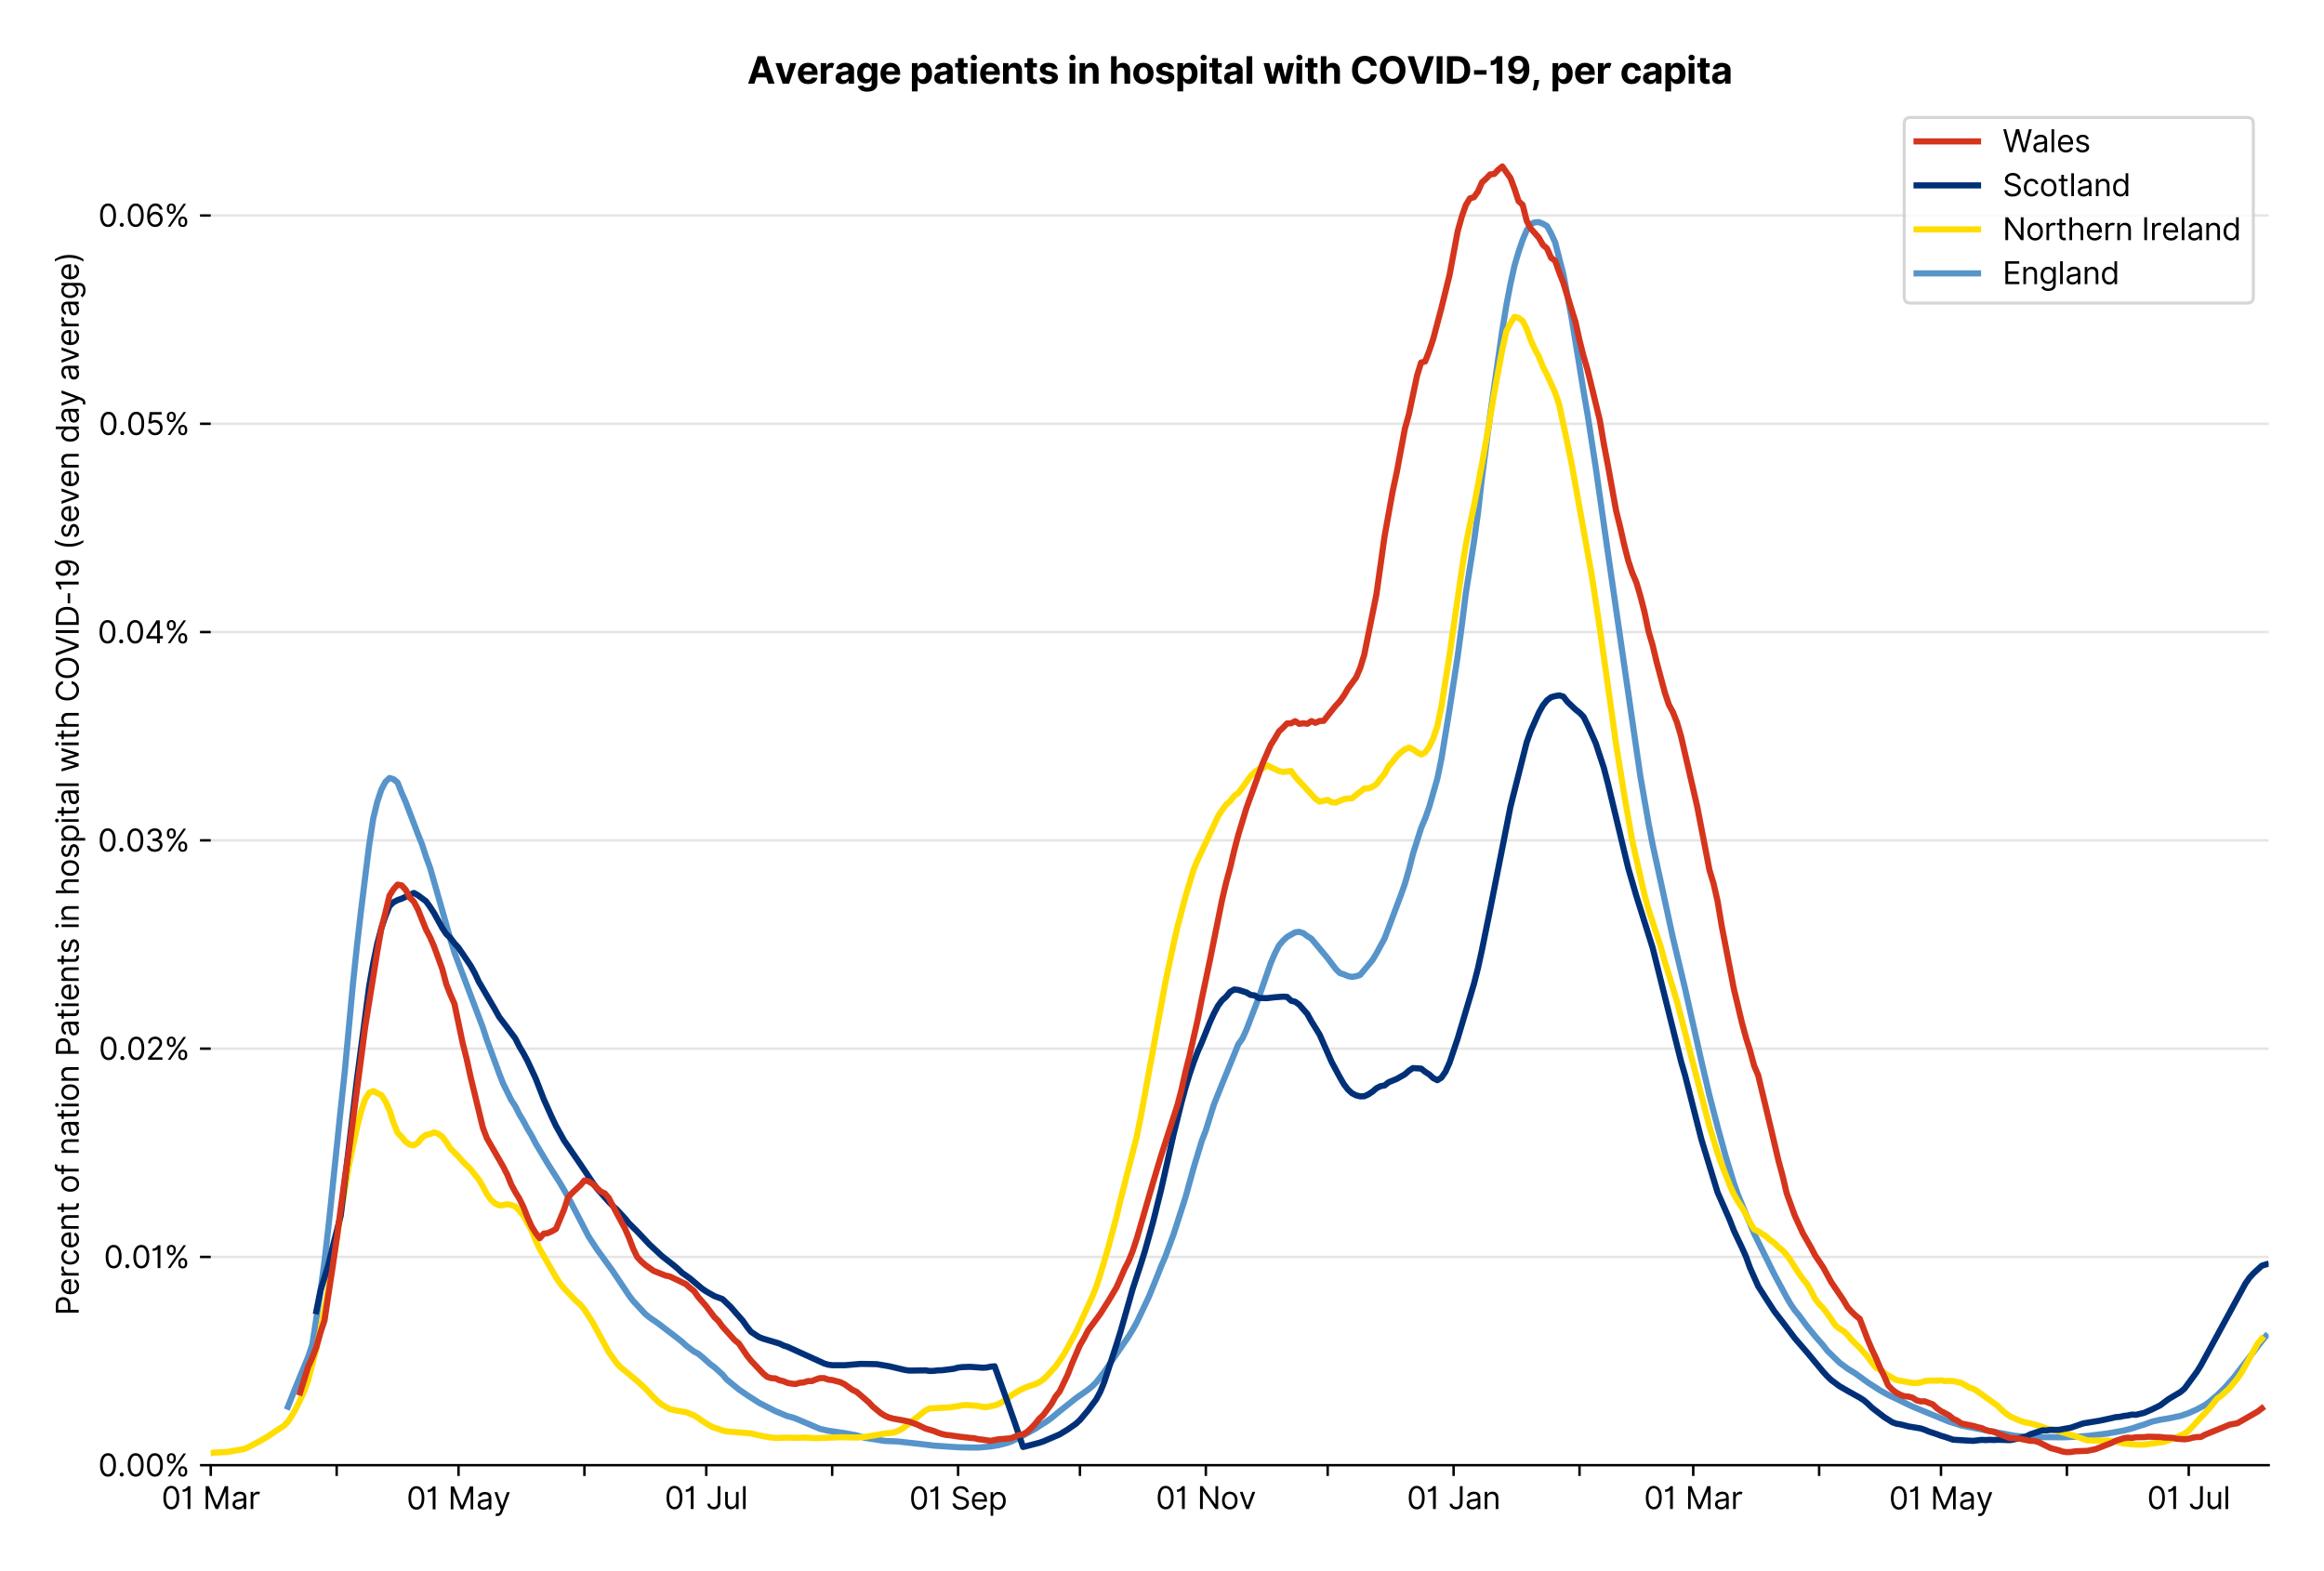 <?xml version="1.0" encoding="utf-8" standalone="no"?>
<!DOCTYPE svg PUBLIC "-//W3C//DTD SVG 1.1//EN"
  "http://www.w3.org/Graphics/SVG/1.1/DTD/svg11.dtd">
<svg version="1.1" viewBox="0 0 756.175 511.234" xmlns="http://www.w3.org/2000/svg" xmlns:xlink="http://www.w3.org/1999/xlink">
 <defs>
  <style type="text/css">*{stroke-linecap:butt;stroke-linejoin:round;}</style>
 </defs>
 <g id="figure_1">
  <g id="patch_1">
   <path d="M 0 511.234 
L 756.175 511.234 
L 756.175 0 
L 0 0 
z
" style="fill:#ffffff;"/>
  </g>
  <g id="axes_1">
   <g id="patch_2">
    <path d="M 68.575 476.745 
L 738.175 476.745 
L 738.175 33.225 
L 68.575 33.225 
z
" style="fill:#ffffff;"/>
   </g>
   <g id="matplotlib.axis_1">
    <g id="xtick_1">
     <g id="line2d_1">
      <defs>
       <path d="M 0 0 
L 0 3.5 
" id="mfa67a60903" style="stroke:#000000;stroke-width:0.8;"/>
      </defs>
      <g>
       <use style="stroke:#000000;stroke-width:0.8;" x="68.575" xlink:href="#mfa67a60903" y="476.745"/>
      </g>
     </g>
     <g id="text_1">
      <!-- 01 Mar -->
      <g transform="translate(52.538 491.018)scale(0.1 -0.1)">
       <defs>
        <path d="M 2000 -64 
Q 1230 -64 806 561 
Q 382 1186 382 2327 
Q 382 3459 809 4088 
Q 1236 4718 2000 4718 
Q 2764 4718 3191 4088 
Q 3618 3459 3618 2327 
Q 3618 1186 3194 561 
Q 2771 -64 2000 -64 
z
M 2000 436 
Q 2509 436 2791 927 
Q 3073 1418 3073 2327 
Q 3073 3234 2789 3730 
Q 2505 4227 2000 4227 
Q 1496 4227 1211 3730 
Q 927 3234 927 2327 
Q 927 1418 1210 927 
Q 1493 436 2000 436 
z
" id="Inter-Regular-30" transform="scale(0.016)"/>
        <path d="M 1973 4655 
L 1973 0 
L 1409 0 
L 1409 3836 
L 1373 3836 
Q 1341 3773 1209 3692 
Q 1077 3611 868 3551 
Q 659 3491 391 3491 
L 391 3964 
Q 661 3964 859 4061 
Q 1057 4159 1190 4291 
Q 1323 4423 1392 4529 
Q 1461 4636 1473 4655 
L 1973 4655 
z
" id="Inter-Regular-31" transform="scale(0.016)"/>
        <path id="Inter-Regular-20" transform="scale(0.016)"/>
        <path d="M 564 4655 
L 1236 4655 
L 2818 791 
L 2873 791 
L 4455 4655 
L 5127 4655 
L 5127 0 
L 4600 0 
L 4600 3536 
L 4555 3536 
L 3100 0 
L 2591 0 
L 1136 3536 
L 1091 3536 
L 1091 0 
L 564 0 
L 564 4655 
z
" id="Inter-Regular-4d" transform="scale(0.016)"/>
        <path d="M 1518 -82 
Q 1186 -82 916 44 
Q 646 170 486 410 
Q 327 650 327 991 
Q 327 1291 445 1478 
Q 564 1666 761 1773 
Q 959 1880 1199 1933 
Q 1439 1986 1682 2018 
Q 2000 2059 2199 2080 
Q 2398 2102 2490 2154 
Q 2582 2207 2582 2336 
L 2582 2355 
Q 2582 2691 2399 2877 
Q 2216 3064 1846 3064 
Q 1461 3064 1243 2895 
Q 1025 2727 936 2536 
L 427 2718 
Q 564 3036 792 3214 
Q 1021 3393 1292 3464 
Q 1564 3536 1827 3536 
Q 1996 3536 2215 3496 
Q 2434 3457 2640 3334 
Q 2846 3211 2982 2963 
Q 3118 2716 3118 2300 
L 3118 0 
L 2582 0 
L 2582 473 
L 2555 473 
Q 2500 359 2373 229 
Q 2246 100 2034 9 
Q 1823 -82 1518 -82 
z
M 1600 400 
Q 1918 400 2137 525 
Q 2357 650 2469 847 
Q 2582 1045 2582 1264 
L 2582 1755 
Q 2548 1714 2433 1681 
Q 2318 1648 2169 1624 
Q 2021 1600 1881 1583 
Q 1741 1566 1655 1555 
Q 1446 1527 1265 1467 
Q 1084 1407 974 1287 
Q 864 1168 864 964 
Q 864 684 1072 542 
Q 1280 400 1600 400 
z
" id="Inter-Regular-61" transform="scale(0.016)"/>
        <path d="M 491 0 
L 491 3491 
L 1009 3491 
L 1009 2964 
L 1046 2964 
Q 1139 3223 1389 3384 
Q 1639 3545 1955 3545 
Q 2100 3545 2209 3511 
Q 2318 3477 2400 3418 
L 2218 2964 
Q 2161 2993 2085 3010 
Q 2009 3027 1909 3027 
Q 1527 3027 1277 2794 
Q 1027 2561 1027 2209 
L 1027 0 
L 491 0 
z
" id="Inter-Regular-72" transform="scale(0.016)"/>
       </defs>
       <use xlink:href="#Inter-Regular-30"/>
       <use x="62.5" xlink:href="#Inter-Regular-31"/>
       <use x="106.676" xlink:href="#Inter-Regular-20"/>
       <use x="134.801" xlink:href="#Inter-Regular-4d"/>
       <use x="225.994" xlink:href="#Inter-Regular-61"/>
       <use x="282.386" xlink:href="#Inter-Regular-72"/>
      </g>
     </g>
    </g>
    <g id="xtick_2">
     <g id="line2d_2">
      <g>
       <use style="stroke:#000000;stroke-width:0.8;" x="109.543" xlink:href="#mfa67a60903" y="476.745"/>
      </g>
     </g>
    </g>
    <g id="xtick_3">
     <g id="line2d_3">
      <g>
       <use style="stroke:#000000;stroke-width:0.8;" x="149.189" xlink:href="#mfa67a60903" y="476.745"/>
      </g>
     </g>
     <g id="text_2">
      <!-- 01 May -->
      <g transform="translate(132.286 491.117)scale(0.1 -0.1)">
       <defs>
        <path d="M 818 -1355 
Q 682 -1355 575 -1333 
Q 468 -1311 427 -1291 
L 564 -818 
Q 857 -893 1053 -814 
Q 1250 -736 1391 -345 
L 1509 -18 
L 218 3491 
L 800 3491 
L 1764 709 
L 1800 709 
L 2764 3491 
L 3346 3491 
L 1846 -564 
Q 1550 -1355 818 -1355 
z
" id="Inter-Regular-79" transform="scale(0.016)"/>
       </defs>
       <use xlink:href="#Inter-Regular-30"/>
       <use x="62.5" xlink:href="#Inter-Regular-31"/>
       <use x="106.676" xlink:href="#Inter-Regular-20"/>
       <use x="134.801" xlink:href="#Inter-Regular-4d"/>
       <use x="225.994" xlink:href="#Inter-Regular-61"/>
       <use x="282.386" xlink:href="#Inter-Regular-79"/>
      </g>
     </g>
    </g>
    <g id="xtick_4">
     <g id="line2d_4">
      <g>
       <use style="stroke:#000000;stroke-width:0.8;" x="190.157" xlink:href="#mfa67a60903" y="476.745"/>
      </g>
     </g>
    </g>
    <g id="xtick_5">
     <g id="line2d_5">
      <g>
       <use style="stroke:#000000;stroke-width:0.8;" x="229.803" xlink:href="#mfa67a60903" y="476.745"/>
      </g>
     </g>
     <g id="text_3">
      <!-- 01 Jul -->
      <g transform="translate(216.259 491.018)scale(0.1 -0.1)">
       <defs>
        <path d="M 2346 4655 
L 2909 4655 
L 2909 1327 
Q 2909 657 2549 296 
Q 2189 -64 1582 -64 
Q 1200 -64 902 76 
Q 605 216 434 475 
Q 264 734 264 1091 
L 818 1091 
Q 818 795 1034 615 
Q 1250 436 1582 436 
Q 1948 436 2147 664 
Q 2346 893 2346 1327 
L 2346 4655 
z
" id="Inter-Regular-4a" transform="scale(0.016)"/>
        <path d="M 2691 1427 
L 2691 3491 
L 3227 3491 
L 3227 0 
L 2691 0 
L 2691 591 
L 2655 591 
Q 2532 325 2273 140 
Q 2014 -45 1618 -45 
Q 1127 -45 809 280 
Q 491 605 491 1273 
L 491 3491 
L 1027 3491 
L 1027 1309 
Q 1027 927 1242 700 
Q 1457 473 1791 473 
Q 1991 473 2199 575 
Q 2407 677 2549 888 
Q 2691 1100 2691 1427 
z
" id="Inter-Regular-75" transform="scale(0.016)"/>
        <path d="M 1027 4655 
L 1027 0 
L 491 0 
L 491 4655 
L 1027 4655 
z
" id="Inter-Regular-6c" transform="scale(0.016)"/>
       </defs>
       <use xlink:href="#Inter-Regular-30"/>
       <use x="62.5" xlink:href="#Inter-Regular-31"/>
       <use x="106.676" xlink:href="#Inter-Regular-20"/>
       <use x="134.801" xlink:href="#Inter-Regular-4a"/>
       <use x="189.063" xlink:href="#Inter-Regular-75"/>
       <use x="247.159" xlink:href="#Inter-Regular-6c"/>
      </g>
     </g>
    </g>
    <g id="xtick_6">
     <g id="line2d_6">
      <g>
       <use style="stroke:#000000;stroke-width:0.8;" x="270.771" xlink:href="#mfa67a60903" y="476.745"/>
      </g>
     </g>
    </g>
    <g id="xtick_7">
     <g id="line2d_7">
      <g>
       <use style="stroke:#000000;stroke-width:0.8;" x="311.739" xlink:href="#mfa67a60903" y="476.745"/>
      </g>
     </g>
     <g id="text_4">
      <!-- 01 Sep -->
      <g transform="translate(295.851 491.117)scale(0.1 -0.1)">
       <defs>
        <path d="M 3109 3491 
Q 3068 3836 2777 4027 
Q 2486 4218 2064 4218 
Q 1600 4218 1318 3999 
Q 1036 3780 1036 3445 
Q 1036 3195 1189 3042 
Q 1343 2889 1553 2803 
Q 1764 2718 1936 2673 
L 2409 2545 
Q 2591 2498 2815 2414 
Q 3039 2330 3244 2185 
Q 3450 2041 3584 1816 
Q 3718 1591 3718 1264 
Q 3718 886 3521 581 
Q 3325 277 2949 97 
Q 2573 -82 2036 -82 
Q 1286 -82 845 272 
Q 405 627 364 1200 
L 946 1200 
Q 968 936 1124 764 
Q 1280 593 1519 510 
Q 1759 427 2036 427 
Q 2359 427 2616 533 
Q 2873 639 3023 828 
Q 3173 1018 3173 1273 
Q 3173 1505 3043 1650 
Q 2914 1795 2702 1886 
Q 2491 1977 2246 2045 
L 1673 2209 
Q 1127 2366 809 2657 
Q 491 2948 491 3418 
Q 491 3809 703 4101 
Q 916 4393 1276 4555 
Q 1636 4718 2082 4718 
Q 2532 4718 2882 4558 
Q 3232 4398 3437 4120 
Q 3643 3843 3655 3491 
L 3109 3491 
z
" id="Inter-Regular-53" transform="scale(0.016)"/>
        <path d="M 1955 -73 
Q 1450 -73 1085 151 
Q 721 375 524 778 
Q 327 1182 327 1718 
Q 327 2255 524 2665 
Q 721 3075 1074 3305 
Q 1427 3536 1900 3536 
Q 2173 3536 2439 3445 
Q 2705 3355 2923 3151 
Q 3141 2948 3270 2614 
Q 3400 2280 3400 1791 
L 3400 1564 
L 866 1564 
Q 884 1005 1183 707 
Q 1482 409 1955 409 
Q 2271 409 2498 545 
Q 2725 682 2827 955 
L 3346 809 
Q 3223 414 2854 170 
Q 2486 -73 1955 -73 
z
M 866 2027 
L 2855 2027 
Q 2855 2470 2595 2762 
Q 2336 3055 1900 3055 
Q 1593 3055 1368 2911 
Q 1143 2768 1013 2533 
Q 884 2298 866 2027 
z
" id="Inter-Regular-65" transform="scale(0.016)"/>
        <path d="M 491 -1309 
L 491 3491 
L 1009 3491 
L 1009 2936 
L 1073 2936 
Q 1132 3027 1237 3169 
Q 1343 3311 1542 3423 
Q 1741 3536 2082 3536 
Q 2523 3536 2859 3315 
Q 3196 3095 3384 2690 
Q 3573 2286 3573 1736 
Q 3573 1182 3384 776 
Q 3196 370 2861 148 
Q 2527 -73 2091 -73 
Q 1755 -73 1552 39 
Q 1350 152 1241 296 
Q 1132 441 1073 536 
L 1027 536 
L 1027 -1309 
L 491 -1309 
z
M 1018 1745 
Q 1018 1152 1276 780 
Q 1534 409 2018 409 
Q 2355 409 2581 587 
Q 2807 766 2921 1069 
Q 3036 1373 3036 1745 
Q 3036 2114 2923 2410 
Q 2811 2707 2585 2881 
Q 2359 3055 2018 3055 
Q 1527 3055 1272 2693 
Q 1018 2332 1018 1745 
z
" id="Inter-Regular-70" transform="scale(0.016)"/>
       </defs>
       <use xlink:href="#Inter-Regular-30"/>
       <use x="62.5" xlink:href="#Inter-Regular-31"/>
       <use x="106.676" xlink:href="#Inter-Regular-20"/>
       <use x="134.801" xlink:href="#Inter-Regular-53"/>
       <use x="198.58" xlink:href="#Inter-Regular-65"/>
       <use x="256.818" xlink:href="#Inter-Regular-70"/>
      </g>
     </g>
    </g>
    <g id="xtick_8">
     <g id="line2d_8">
      <g>
       <use style="stroke:#000000;stroke-width:0.8;" x="351.385" xlink:href="#mfa67a60903" y="476.745"/>
      </g>
     </g>
    </g>
    <g id="xtick_9">
     <g id="line2d_9">
      <g>
       <use style="stroke:#000000;stroke-width:0.8;" x="392.353" xlink:href="#mfa67a60903" y="476.745"/>
      </g>
     </g>
     <g id="text_5">
      <!-- 01 Nov -->
      <g transform="translate(376.082 491.018)scale(0.1 -0.1)">
       <defs>
        <path d="M 4255 4655 
L 4255 0 
L 3709 0 
L 1173 3655 
L 1127 3655 
L 1127 0 
L 564 0 
L 564 4655 
L 1109 4655 
L 3655 991 
L 3700 991 
L 3700 4655 
L 4255 4655 
z
" id="Inter-Regular-4e" transform="scale(0.016)"/>
        <path d="M 1909 -73 
Q 1436 -73 1080 152 
Q 725 377 526 781 
Q 327 1186 327 1727 
Q 327 2273 526 2679 
Q 725 3086 1080 3311 
Q 1436 3536 1909 3536 
Q 2382 3536 2737 3311 
Q 3093 3086 3292 2679 
Q 3491 2273 3491 1727 
Q 3491 1186 3292 781 
Q 3093 377 2737 152 
Q 2382 -73 1909 -73 
z
M 1909 409 
Q 2268 409 2500 593 
Q 2732 777 2843 1077 
Q 2955 1377 2955 1727 
Q 2955 2077 2843 2379 
Q 2732 2682 2500 2868 
Q 2268 3055 1909 3055 
Q 1550 3055 1318 2868 
Q 1086 2682 975 2379 
Q 864 2077 864 1727 
Q 864 1377 975 1077 
Q 1086 777 1318 593 
Q 1550 409 1909 409 
z
" id="Inter-Regular-6f" transform="scale(0.016)"/>
        <path d="M 3346 3491 
L 2055 0 
L 1509 0 
L 218 3491 
L 800 3491 
L 1764 709 
L 1800 709 
L 2764 3491 
L 3346 3491 
z
" id="Inter-Regular-76" transform="scale(0.016)"/>
       </defs>
       <use xlink:href="#Inter-Regular-30"/>
       <use x="62.5" xlink:href="#Inter-Regular-31"/>
       <use x="106.676" xlink:href="#Inter-Regular-20"/>
       <use x="134.801" xlink:href="#Inter-Regular-4e"/>
       <use x="210.085" xlink:href="#Inter-Regular-6f"/>
       <use x="269.744" xlink:href="#Inter-Regular-76"/>
      </g>
     </g>
    </g>
    <g id="xtick_10">
     <g id="line2d_10">
      <g>
       <use style="stroke:#000000;stroke-width:0.8;" x="431.999" xlink:href="#mfa67a60903" y="476.745"/>
      </g>
     </g>
    </g>
    <g id="xtick_11">
     <g id="line2d_11">
      <g>
       <use style="stroke:#000000;stroke-width:0.8;" x="472.967" xlink:href="#mfa67a60903" y="476.745"/>
      </g>
     </g>
     <g id="text_6">
      <!-- 01 Jan -->
      <g transform="translate(457.767 491.018)scale(0.1 -0.1)">
       <defs>
        <path d="M 1027 2100 
L 1027 0 
L 491 0 
L 491 3491 
L 1009 3491 
L 1009 2945 
L 1055 2945 
Q 1177 3211 1427 3373 
Q 1677 3536 2073 3536 
Q 2602 3536 2928 3211 
Q 3255 2886 3255 2218 
L 3255 0 
L 2718 0 
L 2718 2182 
Q 2718 2593 2504 2824 
Q 2291 3055 1918 3055 
Q 1534 3055 1280 2806 
Q 1027 2557 1027 2100 
z
" id="Inter-Regular-6e" transform="scale(0.016)"/>
       </defs>
       <use xlink:href="#Inter-Regular-30"/>
       <use x="62.5" xlink:href="#Inter-Regular-31"/>
       <use x="106.676" xlink:href="#Inter-Regular-20"/>
       <use x="134.801" xlink:href="#Inter-Regular-4a"/>
       <use x="189.063" xlink:href="#Inter-Regular-61"/>
       <use x="245.455" xlink:href="#Inter-Regular-6e"/>
      </g>
     </g>
    </g>
    <g id="xtick_12">
     <g id="line2d_12">
      <g>
       <use style="stroke:#000000;stroke-width:0.8;" x="513.934" xlink:href="#mfa67a60903" y="476.745"/>
      </g>
     </g>
    </g>
    <g id="xtick_13">
     <g id="line2d_13">
      <g>
       <use style="stroke:#000000;stroke-width:0.8;" x="550.938" xlink:href="#mfa67a60903" y="476.745"/>
      </g>
     </g>
     <g id="text_7">
      <!-- 01 Mar -->
      <g transform="translate(534.901 491.018)scale(0.1 -0.1)">
       <use xlink:href="#Inter-Regular-30"/>
       <use x="62.5" xlink:href="#Inter-Regular-31"/>
       <use x="106.676" xlink:href="#Inter-Regular-20"/>
       <use x="134.801" xlink:href="#Inter-Regular-4d"/>
       <use x="225.994" xlink:href="#Inter-Regular-61"/>
       <use x="282.386" xlink:href="#Inter-Regular-72"/>
      </g>
     </g>
    </g>
    <g id="xtick_14">
     <g id="line2d_14">
      <g>
       <use style="stroke:#000000;stroke-width:0.8;" x="591.905" xlink:href="#mfa67a60903" y="476.745"/>
      </g>
     </g>
    </g>
    <g id="xtick_15">
     <g id="line2d_15">
      <g>
       <use style="stroke:#000000;stroke-width:0.8;" x="631.552" xlink:href="#mfa67a60903" y="476.745"/>
      </g>
     </g>
     <g id="text_8">
      <!-- 01 May -->
      <g transform="translate(614.649 491.117)scale(0.1 -0.1)">
       <use xlink:href="#Inter-Regular-30"/>
       <use x="62.5" xlink:href="#Inter-Regular-31"/>
       <use x="106.676" xlink:href="#Inter-Regular-20"/>
       <use x="134.801" xlink:href="#Inter-Regular-4d"/>
       <use x="225.994" xlink:href="#Inter-Regular-61"/>
       <use x="282.386" xlink:href="#Inter-Regular-79"/>
      </g>
     </g>
    </g>
    <g id="xtick_16">
     <g id="line2d_16">
      <g>
       <use style="stroke:#000000;stroke-width:0.8;" x="672.519" xlink:href="#mfa67a60903" y="476.745"/>
      </g>
     </g>
    </g>
    <g id="xtick_17">
     <g id="line2d_17">
      <g>
       <use style="stroke:#000000;stroke-width:0.8;" x="712.166" xlink:href="#mfa67a60903" y="476.745"/>
      </g>
     </g>
     <g id="text_9">
      <!-- 01 Jul -->
      <g transform="translate(698.622 491.018)scale(0.1 -0.1)">
       <use xlink:href="#Inter-Regular-30"/>
       <use x="62.5" xlink:href="#Inter-Regular-31"/>
       <use x="106.676" xlink:href="#Inter-Regular-20"/>
       <use x="134.801" xlink:href="#Inter-Regular-4a"/>
       <use x="189.063" xlink:href="#Inter-Regular-75"/>
       <use x="247.159" xlink:href="#Inter-Regular-6c"/>
      </g>
     </g>
    </g>
   </g>
   <g id="matplotlib.axis_2">
    <g id="ytick_1">
     <g id="line2d_18">
      <path clip-path="url(#p67342961f5)" d="M 68.575 476.745 
L 738.175 476.745 
" style="fill:none;stroke:#e5e5e5;stroke-linecap:square;stroke-width:0.8;"/>
     </g>
     <g id="line2d_19">
      <defs>
       <path d="M 0 0 
L -3.5 0 
" id="m829d01caa0" style="stroke:#000000;stroke-width:0.8;"/>
      </defs>
      <g>
       <use style="stroke:#000000;stroke-width:0.8;" x="68.575" xlink:href="#m829d01caa0" y="476.745"/>
      </g>
     </g>
     <g id="text_10">
      <!-- 0.00% -->
      <g transform="translate(31.944 480.382)scale(0.1 -0.1)">
       <defs>
        <path d="M 882 -36 
Q 714 -36 593 84 
Q 473 205 473 373 
Q 473 541 593 661 
Q 714 782 882 782 
Q 1050 782 1170 661 
Q 1291 541 1291 373 
Q 1291 205 1170 84 
Q 1050 -36 882 -36 
z
" id="Inter-Regular-2e" transform="scale(0.016)"/>
        <path d="M 2855 873 
L 2855 1118 
Q 2855 1373 2960 1585 
Q 3066 1798 3269 1926 
Q 3473 2055 3764 2055 
Q 4059 2055 4259 1926 
Q 4459 1798 4561 1585 
Q 4664 1373 4664 1118 
L 4664 873 
Q 4664 618 4560 405 
Q 4457 193 4256 64 
Q 4055 -64 3764 -64 
Q 3468 -64 3266 64 
Q 3064 193 2959 405 
Q 2855 618 2855 873 
z
M 536 3536 
L 536 3782 
Q 536 4036 642 4248 
Q 748 4461 951 4589 
Q 1155 4718 1446 4718 
Q 1741 4718 1941 4589 
Q 2141 4461 2243 4248 
Q 2346 4036 2346 3782 
L 2346 3536 
Q 2346 3282 2242 3069 
Q 2139 2857 1937 2728 
Q 1736 2600 1446 2600 
Q 1150 2600 948 2728 
Q 746 2857 641 3069 
Q 536 3282 536 3536 
z
M 709 0 
L 3909 4655 
L 4427 4655 
L 1227 0 
L 709 0 
z
M 3318 1118 
L 3318 873 
Q 3318 661 3418 494 
Q 3518 327 3764 327 
Q 4002 327 4101 494 
Q 4200 661 4200 873 
L 4200 1118 
Q 4200 1330 4104 1497 
Q 4009 1664 3764 1664 
Q 3525 1664 3421 1497 
Q 3318 1330 3318 1118 
z
M 1000 3782 
L 1000 3536 
Q 1000 3325 1100 3158 
Q 1200 2991 1446 2991 
Q 1684 2991 1783 3158 
Q 1882 3325 1882 3536 
L 1882 3782 
Q 1882 3993 1786 4160 
Q 1691 4327 1446 4327 
Q 1207 4327 1103 4160 
Q 1000 3993 1000 3782 
z
" id="Inter-Regular-25" transform="scale(0.016)"/>
       </defs>
       <use xlink:href="#Inter-Regular-30"/>
       <use x="62.5" xlink:href="#Inter-Regular-2e"/>
       <use x="90.057" xlink:href="#Inter-Regular-30"/>
       <use x="152.557" xlink:href="#Inter-Regular-30"/>
       <use x="215.057" xlink:href="#Inter-Regular-25"/>
      </g>
     </g>
    </g>
    <g id="ytick_2">
     <g id="line2d_20">
      <path clip-path="url(#p67342961f5)" d="M 68.575 408.975 
L 738.175 408.975 
" style="fill:none;stroke:#e5e5e5;stroke-linecap:square;stroke-width:0.8;"/>
     </g>
     <g id="line2d_21">
      <g>
       <use style="stroke:#000000;stroke-width:0.8;" x="68.575" xlink:href="#m829d01caa0" y="408.975"/>
      </g>
     </g>
     <g id="text_11">
      <!-- 0.01% -->
      <g transform="translate(33.777 412.611)scale(0.1 -0.1)">
       <use xlink:href="#Inter-Regular-30"/>
       <use x="62.5" xlink:href="#Inter-Regular-2e"/>
       <use x="90.057" xlink:href="#Inter-Regular-30"/>
       <use x="152.557" xlink:href="#Inter-Regular-31"/>
       <use x="196.733" xlink:href="#Inter-Regular-25"/>
      </g>
     </g>
    </g>
    <g id="ytick_3">
     <g id="line2d_22">
      <path clip-path="url(#p67342961f5)" d="M 68.575 341.204 
L 738.175 341.204 
" style="fill:none;stroke:#e5e5e5;stroke-linecap:square;stroke-width:0.8;"/>
     </g>
     <g id="line2d_23">
      <g>
       <use style="stroke:#000000;stroke-width:0.8;" x="68.575" xlink:href="#m829d01caa0" y="341.204"/>
      </g>
     </g>
     <g id="text_12">
      <!-- 0.02% -->
      <g transform="translate(32.142 344.841)scale(0.1 -0.1)">
       <defs>
        <path d="M 482 0 
L 482 409 
L 2018 2091 
Q 2289 2386 2464 2605 
Q 2639 2825 2724 3019 
Q 2809 3214 2809 3427 
Q 2809 3795 2553 4011 
Q 2298 4227 1918 4227 
Q 1514 4227 1275 3985 
Q 1036 3743 1036 3345 
L 500 3345 
Q 500 3755 688 4064 
Q 877 4373 1203 4545 
Q 1530 4718 1936 4718 
Q 2346 4718 2661 4545 
Q 2977 4373 3156 4079 
Q 3336 3786 3336 3427 
Q 3336 3170 3244 2926 
Q 3152 2682 2926 2383 
Q 2700 2084 2300 1655 
L 1255 536 
L 1255 500 
L 3418 500 
L 3418 0 
L 482 0 
z
" id="Inter-Regular-32" transform="scale(0.016)"/>
       </defs>
       <use xlink:href="#Inter-Regular-30"/>
       <use x="62.5" xlink:href="#Inter-Regular-2e"/>
       <use x="90.057" xlink:href="#Inter-Regular-30"/>
       <use x="152.557" xlink:href="#Inter-Regular-32"/>
       <use x="213.068" xlink:href="#Inter-Regular-25"/>
      </g>
     </g>
    </g>
    <g id="ytick_4">
     <g id="line2d_24">
      <path clip-path="url(#p67342961f5)" d="M 68.575 273.434 
L 738.175 273.434 
" style="fill:none;stroke:#e5e5e5;stroke-linecap:square;stroke-width:0.8;"/>
     </g>
     <g id="line2d_25">
      <g>
       <use style="stroke:#000000;stroke-width:0.8;" x="68.575" xlink:href="#m829d01caa0" y="273.434"/>
      </g>
     </g>
     <g id="text_13">
      <!-- 0.03% -->
      <g transform="translate(31.83 277.07)scale(0.1 -0.1)">
       <defs>
        <path d="M 2055 -64 
Q 1605 -64 1253 90 
Q 902 245 696 521 
Q 491 798 473 1164 
L 1046 1164 
Q 1071 827 1356 631 
Q 1641 436 2046 436 
Q 2493 436 2783 664 
Q 3073 893 3073 1264 
Q 3073 1650 2787 1893 
Q 2502 2136 1973 2136 
L 1600 2136 
L 1600 2636 
L 1973 2636 
Q 2386 2636 2647 2856 
Q 2909 3077 2909 3445 
Q 2909 3798 2679 4012 
Q 2450 4227 2064 4227 
Q 1823 4227 1610 4139 
Q 1398 4052 1264 3887 
Q 1130 3723 1118 3491 
L 573 3491 
Q 586 3857 793 4133 
Q 1000 4409 1335 4563 
Q 1671 4718 2073 4718 
Q 2505 4718 2814 4544 
Q 3123 4370 3289 4086 
Q 3455 3802 3455 3473 
Q 3455 3080 3249 2802 
Q 3043 2525 2691 2418 
L 2691 2382 
Q 3132 2309 3379 2008 
Q 3627 1707 3627 1264 
Q 3627 884 3421 583 
Q 3216 282 2861 109 
Q 2507 -64 2055 -64 
z
" id="Inter-Regular-33" transform="scale(0.016)"/>
       </defs>
       <use xlink:href="#Inter-Regular-30"/>
       <use x="62.5" xlink:href="#Inter-Regular-2e"/>
       <use x="90.057" xlink:href="#Inter-Regular-30"/>
       <use x="152.557" xlink:href="#Inter-Regular-33"/>
       <use x="216.193" xlink:href="#Inter-Regular-25"/>
      </g>
     </g>
    </g>
    <g id="ytick_5">
     <g id="line2d_26">
      <path clip-path="url(#p67342961f5)" d="M 68.575 205.663 
L 738.175 205.663 
" style="fill:none;stroke:#e5e5e5;stroke-linecap:square;stroke-width:0.8;"/>
     </g>
     <g id="line2d_27">
      <g>
       <use style="stroke:#000000;stroke-width:0.8;" x="68.575" xlink:href="#m829d01caa0" y="205.663"/>
      </g>
     </g>
     <g id="text_14">
      <!-- 0.04% -->
      <g transform="translate(31.773 209.3)scale(0.1 -0.1)">
       <defs>
        <path d="M 373 955 
L 373 1418 
L 2418 4655 
L 3100 4655 
L 3100 1455 
L 3736 1455 
L 3736 955 
L 3100 955 
L 3100 0 
L 2564 0 
L 2564 955 
L 373 955 
z
M 2564 1455 
L 2564 3936 
L 2527 3936 
L 982 1491 
L 982 1455 
L 2564 1455 
z
" id="Inter-Regular-34" transform="scale(0.016)"/>
       </defs>
       <use xlink:href="#Inter-Regular-30"/>
       <use x="62.5" xlink:href="#Inter-Regular-2e"/>
       <use x="90.057" xlink:href="#Inter-Regular-30"/>
       <use x="152.557" xlink:href="#Inter-Regular-34"/>
       <use x="216.761" xlink:href="#Inter-Regular-25"/>
      </g>
     </g>
    </g>
    <g id="ytick_6">
     <g id="line2d_28">
      <path clip-path="url(#p67342961f5)" d="M 68.575 137.893 
L 738.175 137.893 
" style="fill:none;stroke:#e5e5e5;stroke-linecap:square;stroke-width:0.8;"/>
     </g>
     <g id="line2d_29">
      <g>
       <use style="stroke:#000000;stroke-width:0.8;" x="68.575" xlink:href="#m829d01caa0" y="137.893"/>
      </g>
     </g>
     <g id="text_15">
      <!-- 0.05% -->
      <g transform="translate(32.114 141.529)scale(0.1 -0.1)">
       <defs>
        <path d="M 1936 -64 
Q 1536 -64 1216 95 
Q 896 255 702 532 
Q 509 809 491 1164 
L 1036 1164 
Q 1068 848 1324 642 
Q 1580 436 1936 436 
Q 2223 436 2447 570 
Q 2671 705 2799 940 
Q 2927 1175 2927 1473 
Q 2927 1777 2794 2017 
Q 2661 2257 2429 2395 
Q 2198 2534 1900 2536 
Q 1686 2539 1461 2472 
Q 1236 2405 1091 2300 
L 564 2364 
L 846 4655 
L 3264 4655 
L 3264 4155 
L 1318 4155 
L 1155 2782 
L 1182 2782 
Q 1325 2895 1541 2970 
Q 1757 3045 1991 3045 
Q 2418 3045 2753 2842 
Q 3089 2639 3281 2286 
Q 3473 1934 3473 1482 
Q 3473 1036 3274 687 
Q 3075 339 2727 137 
Q 2380 -64 1936 -64 
z
" id="Inter-Regular-35" transform="scale(0.016)"/>
       </defs>
       <use xlink:href="#Inter-Regular-30"/>
       <use x="62.5" xlink:href="#Inter-Regular-2e"/>
       <use x="90.057" xlink:href="#Inter-Regular-30"/>
       <use x="152.557" xlink:href="#Inter-Regular-35"/>
       <use x="213.352" xlink:href="#Inter-Regular-25"/>
      </g>
     </g>
    </g>
    <g id="ytick_7">
     <g id="line2d_30">
      <path clip-path="url(#p67342961f5)" d="M 68.575 70.122 
L 738.175 70.122 
" style="fill:none;stroke:#e5e5e5;stroke-linecap:square;stroke-width:0.8;"/>
     </g>
     <g id="line2d_31">
      <g>
       <use style="stroke:#000000;stroke-width:0.8;" x="68.575" xlink:href="#m829d01caa0" y="70.122"/>
      </g>
     </g>
     <g id="text_16">
      <!-- 0.06% -->
      <g transform="translate(31.958 73.759)scale(0.1 -0.1)">
       <defs>
        <path d="M 2027 -64 
Q 1741 -59 1454 45 
Q 1168 150 932 399 
Q 696 648 552 1074 
Q 409 1500 409 2145 
Q 409 3386 861 4056 
Q 1314 4727 2100 4727 
Q 2686 4727 3073 4384 
Q 3461 4041 3546 3491 
L 2991 3491 
Q 2914 3811 2691 4019 
Q 2468 4227 2100 4227 
Q 1559 4227 1249 3755 
Q 939 3284 936 2427 
L 973 2427 
Q 1164 2716 1461 2880 
Q 1759 3045 2118 3045 
Q 2518 3045 2850 2846 
Q 3182 2648 3382 2299 
Q 3582 1950 3582 1500 
Q 3582 1068 3389 710 
Q 3196 352 2847 142 
Q 2498 -68 2027 -64 
z
M 2027 436 
Q 2314 436 2542 579 
Q 2771 723 2903 964 
Q 3036 1205 3036 1500 
Q 3036 1789 2908 2026 
Q 2780 2264 2556 2404 
Q 2332 2545 2046 2545 
Q 1757 2545 1525 2397 
Q 1293 2250 1157 2010 
Q 1021 1770 1018 1491 
Q 1018 1214 1149 973 
Q 1280 732 1508 584 
Q 1736 436 2027 436 
z
" id="Inter-Regular-36" transform="scale(0.016)"/>
       </defs>
       <use xlink:href="#Inter-Regular-30"/>
       <use x="62.5" xlink:href="#Inter-Regular-2e"/>
       <use x="90.057" xlink:href="#Inter-Regular-30"/>
       <use x="152.557" xlink:href="#Inter-Regular-36"/>
       <use x="214.915" xlink:href="#Inter-Regular-25"/>
      </g>
     </g>
    </g>
    <g id="text_17">
     <!-- Percent of nation Patients in hospital with COVID-19 (seven day average) -->
     <g transform="translate(25.614 428.013)rotate(-90)scale(0.1 -0.1)">
      <defs>
       <path d="M 564 0 
L 564 4655 
L 2136 4655 
Q 2684 4655 3033 4458 
Q 3382 4261 3550 3927 
Q 3718 3593 3718 3182 
Q 3718 2770 3551 2434 
Q 3384 2098 3036 1899 
Q 2689 1700 2146 1700 
L 1127 1700 
L 1127 0 
L 564 0 
z
M 1127 2200 
L 2127 2200 
Q 2689 2200 2926 2482 
Q 3164 2764 3164 3182 
Q 3164 3602 2925 3878 
Q 2686 4155 2118 4155 
L 1127 4155 
L 1127 2200 
z
" id="Inter-Regular-50" transform="scale(0.016)"/>
       <path d="M 1909 -73 
Q 1418 -73 1063 159 
Q 709 391 518 798 
Q 327 1205 327 1727 
Q 327 2259 524 2667 
Q 721 3075 1074 3305 
Q 1427 3536 1900 3536 
Q 2268 3536 2563 3400 
Q 2859 3264 3047 3018 
Q 3236 2773 3282 2445 
L 2746 2445 
Q 2684 2684 2474 2869 
Q 2264 3055 1909 3055 
Q 1439 3055 1151 2697 
Q 864 2339 864 1745 
Q 864 1139 1148 774 
Q 1432 409 1909 409 
Q 2223 409 2447 570 
Q 2671 732 2746 1018 
L 3282 1018 
Q 3236 709 3058 462 
Q 2880 216 2588 71 
Q 2296 -73 1909 -73 
z
" id="Inter-Regular-63" transform="scale(0.016)"/>
       <path d="M 2009 3491 
L 2009 3036 
L 1264 3036 
L 1264 1000 
Q 1264 773 1331 660 
Q 1398 548 1503 510 
Q 1609 473 1727 473 
Q 1816 473 1873 483 
Q 1930 493 1964 500 
L 2073 18 
Q 2018 -2 1920 -23 
Q 1823 -45 1673 -45 
Q 1446 -45 1228 52 
Q 1011 150 869 350 
Q 727 550 727 855 
L 727 3036 
L 200 3036 
L 200 3491 
L 727 3491 
L 727 4327 
L 1264 4327 
L 1264 3491 
L 2009 3491 
z
" id="Inter-Regular-74" transform="scale(0.016)"/>
       <path d="M 2046 3491 
L 2046 3036 
L 1264 3036 
L 1264 0 
L 727 0 
L 727 3036 
L 164 3036 
L 164 3491 
L 727 3491 
L 727 3973 
Q 727 4273 868 4473 
Q 1009 4673 1234 4773 
Q 1459 4873 1709 4873 
Q 1907 4873 2032 4841 
Q 2157 4809 2218 4782 
L 2064 4318 
Q 2023 4332 1951 4352 
Q 1880 4373 1764 4373 
Q 1498 4373 1381 4239 
Q 1264 4105 1264 3845 
L 1264 3491 
L 2046 3491 
z
" id="Inter-Regular-66" transform="scale(0.016)"/>
       <path d="M 491 0 
L 491 3491 
L 1027 3491 
L 1027 0 
L 491 0 
z
M 764 4073 
Q 607 4073 494 4179 
Q 382 4286 382 4436 
Q 382 4586 494 4693 
Q 607 4800 764 4800 
Q 921 4800 1033 4693 
Q 1146 4586 1146 4436 
Q 1146 4286 1033 4179 
Q 921 4073 764 4073 
z
" id="Inter-Regular-69" transform="scale(0.016)"/>
       <path d="M 2964 2709 
L 2482 2573 
Q 2411 2755 2245 2914 
Q 2080 3073 1727 3073 
Q 1407 3073 1194 2926 
Q 982 2780 982 2555 
Q 982 2355 1127 2239 
Q 1273 2123 1582 2045 
L 2100 1918 
Q 3027 1691 3027 973 
Q 3027 673 2855 436 
Q 2684 200 2377 63 
Q 2071 -73 1664 -73 
Q 1130 -73 780 159 
Q 430 391 336 836 
L 846 964 
Q 989 400 1655 400 
Q 2030 400 2251 560 
Q 2473 720 2473 945 
Q 2473 1316 1955 1436 
L 1373 1573 
Q 893 1686 669 1926 
Q 446 2166 446 2527 
Q 446 2823 613 3050 
Q 780 3277 1069 3406 
Q 1359 3536 1727 3536 
Q 2246 3536 2542 3309 
Q 2839 3082 2964 2709 
z
" id="Inter-Regular-73" transform="scale(0.016)"/>
       <path d="M 1027 2100 
L 1027 0 
L 491 0 
L 491 4655 
L 1027 4655 
L 1027 2945 
L 1073 2945 
Q 1196 3216 1442 3376 
Q 1689 3536 2100 3536 
Q 2636 3536 2963 3213 
Q 3291 2891 3291 2218 
L 3291 0 
L 2755 0 
L 2755 2182 
Q 2755 2598 2540 2826 
Q 2325 3055 1946 3055 
Q 1548 3055 1287 2806 
Q 1027 2557 1027 2100 
z
" id="Inter-Regular-68" transform="scale(0.016)"/>
       <path d="M 1282 0 
L 218 3491 
L 782 3491 
L 1536 818 
L 1573 818 
L 2318 3491 
L 2891 3491 
L 3627 827 
L 3664 827 
L 4418 3491 
L 4982 3491 
L 3918 0 
L 3391 0 
L 2627 2682 
L 2573 2682 
L 1809 0 
L 1282 0 
z
" id="Inter-Regular-77" transform="scale(0.016)"/>
       <path d="M 4309 3200 
L 3746 3200 
Q 3677 3523 3484 3743 
Q 3291 3964 3018 4077 
Q 2746 4191 2436 4191 
Q 2014 4191 1672 3977 
Q 1330 3764 1128 3348 
Q 927 2932 927 2327 
Q 927 1723 1128 1307 
Q 1330 891 1672 677 
Q 2014 464 2436 464 
Q 2746 464 3018 577 
Q 3291 691 3484 911 
Q 3677 1132 3746 1455 
L 4309 1455 
Q 4223 977 3957 637 
Q 3691 298 3298 117 
Q 2905 -64 2436 -64 
Q 1841 -64 1377 227 
Q 914 518 648 1054 
Q 382 1591 382 2327 
Q 382 3064 648 3600 
Q 914 4136 1377 4427 
Q 1841 4718 2436 4718 
Q 2905 4718 3298 4537 
Q 3691 4357 3957 4017 
Q 4223 3677 4309 3200 
z
" id="Inter-Regular-43" transform="scale(0.016)"/>
       <path d="M 4491 2327 
Q 4491 1591 4225 1054 
Q 3959 518 3495 227 
Q 3032 -64 2436 -64 
Q 1841 -64 1377 227 
Q 914 518 648 1054 
Q 382 1591 382 2327 
Q 382 3064 648 3600 
Q 914 4136 1377 4427 
Q 1841 4718 2436 4718 
Q 3032 4718 3495 4427 
Q 3959 4136 4225 3600 
Q 4491 3064 4491 2327 
z
M 3946 2327 
Q 3946 2932 3744 3348 
Q 3543 3764 3201 3977 
Q 2859 4191 2436 4191 
Q 2014 4191 1672 3977 
Q 1330 3764 1128 3348 
Q 927 2932 927 2327 
Q 927 1723 1128 1307 
Q 1330 891 1672 677 
Q 2014 464 2436 464 
Q 2859 464 3201 677 
Q 3543 891 3744 1307 
Q 3946 1723 3946 2327 
z
" id="Inter-Regular-4f" transform="scale(0.016)"/>
       <path d="M 755 4655 
L 2136 736 
L 2191 736 
L 3573 4655 
L 4164 4655 
L 2455 0 
L 1873 0 
L 164 4655 
L 755 4655 
z
" id="Inter-Regular-56" transform="scale(0.016)"/>
       <path d="M 1127 4655 
L 1127 0 
L 564 0 
L 564 4655 
L 1127 4655 
z
" id="Inter-Regular-49" transform="scale(0.016)"/>
       <path d="M 2000 0 
L 564 0 
L 564 4655 
L 2064 4655 
Q 2741 4655 3223 4376 
Q 3705 4098 3961 3578 
Q 4218 3059 4218 2336 
Q 4218 1609 3959 1085 
Q 3700 561 3204 280 
Q 2709 0 2000 0 
z
M 1127 500 
L 1964 500 
Q 2830 500 3251 992 
Q 3673 1484 3673 2336 
Q 3673 3182 3259 3668 
Q 2846 4155 2027 4155 
L 1127 4155 
L 1127 500 
z
" id="Inter-Regular-44" transform="scale(0.016)"/>
       <path d="M 2491 2245 
L 2491 1745 
L 455 1745 
L 455 2245 
L 2491 2245 
z
" id="Inter-Regular-2d" transform="scale(0.016)"/>
       <path d="M 1964 4727 
Q 2250 4725 2536 4618 
Q 2823 4511 3059 4263 
Q 3296 4016 3439 3590 
Q 3582 3164 3582 2518 
Q 3582 1277 3128 606 
Q 2675 -64 1891 -64 
Q 1305 -64 916 278 
Q 527 620 446 1173 
L 1000 1173 
Q 1075 852 1299 644 
Q 1523 436 1891 436 
Q 2430 436 2742 906 
Q 3055 1377 3055 2236 
L 3018 2236 
Q 2827 1950 2530 1784 
Q 2234 1618 1873 1618 
Q 1473 1618 1140 1817 
Q 807 2016 608 2365 
Q 409 2714 409 3164 
Q 409 3595 601 3952 
Q 793 4309 1142 4520 
Q 1491 4732 1964 4727 
z
M 1964 4227 
Q 1677 4227 1449 4084 
Q 1221 3941 1088 3700 
Q 955 3459 955 3164 
Q 955 2873 1083 2635 
Q 1211 2398 1435 2258 
Q 1659 2118 1946 2118 
Q 2232 2118 2465 2266 
Q 2698 2414 2835 2654 
Q 2973 2895 2973 3173 
Q 2973 3450 2842 3691 
Q 2711 3932 2483 4079 
Q 2255 4227 1964 4227 
z
" id="Inter-Regular-39" transform="scale(0.016)"/>
       <path d="M 682 1964 
Q 682 2823 906 3544 
Q 1130 4266 1546 4873 
L 2018 4873 
Q 1800 4573 1623 4095 
Q 1446 3618 1341 3061 
Q 1236 2505 1236 1964 
Q 1236 1423 1341 866 
Q 1446 309 1623 -168 
Q 1800 -645 2018 -945 
L 1546 -945 
Q 1130 -339 906 383 
Q 682 1105 682 1964 
z
" id="Inter-Regular-28" transform="scale(0.016)"/>
       <path d="M 1809 -73 
Q 1373 -73 1039 148 
Q 705 370 516 776 
Q 327 1182 327 1736 
Q 327 2286 516 2690 
Q 705 3095 1041 3315 
Q 1377 3536 1818 3536 
Q 2159 3536 2358 3423 
Q 2557 3311 2662 3169 
Q 2768 3027 2827 2936 
L 2873 2936 
L 2873 4655 
L 3409 4655 
L 3409 0 
L 2891 0 
L 2891 536 
L 2827 536 
Q 2768 441 2659 296 
Q 2550 152 2348 39 
Q 2146 -73 1809 -73 
z
M 1882 409 
Q 2366 409 2624 780 
Q 2882 1152 2882 1745 
Q 2882 2332 2627 2693 
Q 2373 3055 1882 3055 
Q 1541 3055 1315 2881 
Q 1089 2707 976 2410 
Q 864 2114 864 1745 
Q 864 1373 978 1069 
Q 1093 766 1319 587 
Q 1546 409 1882 409 
z
" id="Inter-Regular-64" transform="scale(0.016)"/>
       <path d="M 1900 -1382 
Q 1316 -1382 976 -1169 
Q 636 -957 473 -682 
L 900 -382 
Q 973 -477 1084 -601 
Q 1196 -725 1390 -817 
Q 1584 -909 1900 -909 
Q 2323 -909 2598 -704 
Q 2873 -500 2873 -64 
L 2873 645 
L 2827 645 
Q 2768 550 2660 410 
Q 2552 270 2351 162 
Q 2150 55 1809 55 
Q 1386 55 1051 255 
Q 716 455 521 836 
Q 327 1218 327 1764 
Q 327 2300 516 2699 
Q 705 3098 1041 3317 
Q 1377 3536 1818 3536 
Q 2159 3536 2360 3423 
Q 2561 3311 2669 3169 
Q 2777 3027 2836 2936 
L 2891 2936 
L 2891 3491 
L 3409 3491 
L 3409 -100 
Q 3409 -550 3205 -833 
Q 3002 -1116 2660 -1249 
Q 2318 -1382 1900 -1382 
z
M 1882 536 
Q 2366 536 2624 864 
Q 2882 1193 2882 1773 
Q 2882 2339 2627 2697 
Q 2373 3055 1882 3055 
Q 1541 3055 1315 2882 
Q 1089 2709 976 2418 
Q 864 2127 864 1773 
Q 864 1227 1120 881 
Q 1377 536 1882 536 
z
" id="Inter-Regular-67" transform="scale(0.016)"/>
       <path d="M 1638 1940 
Q 1638 1081 1414 359 
Q 1191 -362 775 -969 
L 302 -969 
Q 520 -669 697 -191 
Q 875 286 979 842 
Q 1084 1399 1084 1940 
Q 1084 2481 979 3038 
Q 875 3595 697 4072 
Q 520 4549 302 4849 
L 775 4849 
Q 1191 4243 1414 3521 
Q 1638 2799 1638 1940 
z
" id="Inter-Regular-29" transform="scale(0.016)"/>
      </defs>
      <use xlink:href="#Inter-Regular-50"/>
      <use x="63.494" xlink:href="#Inter-Regular-65"/>
      <use x="121.733" xlink:href="#Inter-Regular-72"/>
      <use x="160.085" xlink:href="#Inter-Regular-63"/>
      <use x="215.909" xlink:href="#Inter-Regular-65"/>
      <use x="274.148" xlink:href="#Inter-Regular-6e"/>
      <use x="332.671" xlink:href="#Inter-Regular-74"/>
      <use x="369.034" xlink:href="#Inter-Regular-20"/>
      <use x="397.159" xlink:href="#Inter-Regular-6f"/>
      <use x="456.818" xlink:href="#Inter-Regular-66"/>
      <use x="492.898" xlink:href="#Inter-Regular-20"/>
      <use x="521.023" xlink:href="#Inter-Regular-6e"/>
      <use x="579.546" xlink:href="#Inter-Regular-61"/>
      <use x="635.938" xlink:href="#Inter-Regular-74"/>
      <use x="672.301" xlink:href="#Inter-Regular-69"/>
      <use x="696.023" xlink:href="#Inter-Regular-6f"/>
      <use x="755.682" xlink:href="#Inter-Regular-6e"/>
      <use x="814.205" xlink:href="#Inter-Regular-20"/>
      <use x="842.33" xlink:href="#Inter-Regular-50"/>
      <use x="905.824" xlink:href="#Inter-Regular-61"/>
      <use x="962.216" xlink:href="#Inter-Regular-74"/>
      <use x="998.58" xlink:href="#Inter-Regular-69"/>
      <use x="1022.301" xlink:href="#Inter-Regular-65"/>
      <use x="1080.54" xlink:href="#Inter-Regular-6e"/>
      <use x="1139.063" xlink:href="#Inter-Regular-74"/>
      <use x="1175.426" xlink:href="#Inter-Regular-73"/>
      <use x="1227.699" xlink:href="#Inter-Regular-20"/>
      <use x="1255.824" xlink:href="#Inter-Regular-69"/>
      <use x="1279.546" xlink:href="#Inter-Regular-6e"/>
      <use x="1338.068" xlink:href="#Inter-Regular-20"/>
      <use x="1366.193" xlink:href="#Inter-Regular-68"/>
      <use x="1425.284" xlink:href="#Inter-Regular-6f"/>
      <use x="1484.943" xlink:href="#Inter-Regular-73"/>
      <use x="1537.216" xlink:href="#Inter-Regular-70"/>
      <use x="1598.154" xlink:href="#Inter-Regular-69"/>
      <use x="1621.875" xlink:href="#Inter-Regular-74"/>
      <use x="1658.239" xlink:href="#Inter-Regular-61"/>
      <use x="1714.631" xlink:href="#Inter-Regular-6c"/>
      <use x="1738.353" xlink:href="#Inter-Regular-20"/>
      <use x="1766.478" xlink:href="#Inter-Regular-77"/>
      <use x="1847.728" xlink:href="#Inter-Regular-69"/>
      <use x="1871.449" xlink:href="#Inter-Regular-74"/>
      <use x="1907.813" xlink:href="#Inter-Regular-68"/>
      <use x="1966.904" xlink:href="#Inter-Regular-20"/>
      <use x="1995.029" xlink:href="#Inter-Regular-43"/>
      <use x="2067.756" xlink:href="#Inter-Regular-4f"/>
      <use x="2143.892" xlink:href="#Inter-Regular-56"/>
      <use x="2211.506" xlink:href="#Inter-Regular-49"/>
      <use x="2237.926" xlink:href="#Inter-Regular-44"/>
      <use x="2309.802" xlink:href="#Inter-Regular-2d"/>
      <use x="2355.824" xlink:href="#Inter-Regular-31"/>
      <use x="2400" xlink:href="#Inter-Regular-39"/>
      <use x="2462.358" xlink:href="#Inter-Regular-20"/>
      <use x="2490.483" xlink:href="#Inter-Regular-28"/>
      <use x="2526.705" xlink:href="#Inter-Regular-73"/>
      <use x="2578.978" xlink:href="#Inter-Regular-65"/>
      <use x="2637.216" xlink:href="#Inter-Regular-76"/>
      <use x="2692.898" xlink:href="#Inter-Regular-65"/>
      <use x="2751.137" xlink:href="#Inter-Regular-6e"/>
      <use x="2809.66" xlink:href="#Inter-Regular-20"/>
      <use x="2837.785" xlink:href="#Inter-Regular-64"/>
      <use x="2899.858" xlink:href="#Inter-Regular-61"/>
      <use x="2956.25" xlink:href="#Inter-Regular-79"/>
      <use x="3011.932" xlink:href="#Inter-Regular-20"/>
      <use x="3040.057" xlink:href="#Inter-Regular-61"/>
      <use x="3096.449" xlink:href="#Inter-Regular-76"/>
      <use x="3152.131" xlink:href="#Inter-Regular-65"/>
      <use x="3210.37" xlink:href="#Inter-Regular-72"/>
      <use x="3248.722" xlink:href="#Inter-Regular-61"/>
      <use x="3305.114" xlink:href="#Inter-Regular-67"/>
      <use x="3366.052" xlink:href="#Inter-Regular-65"/>
      <use x="3424.29" xlink:href="#Inter-Regular-29"/>
     </g>
    </g>
   </g>
   <g id="line2d_32">
    <path clip-path="url(#p67342961f5)" d="M 93.684 457.722 
L 96.327 451.051 
L 100.292 441.457 
L 101.614 437.51 
L 104.257 420.311 
L 105.578 410.414 
L 106.9 398.943 
L 110.864 360.893 
L 112.186 348.555 
L 114.829 320.29 
L 116.15 307.73 
L 117.472 296.275 
L 120.115 274.979 
L 121.437 266.321 
L 122.758 260.928 
L 124.08 256.943 
L 125.401 254.42 
L 126.723 253.15 
L 128.044 253.525 
L 129.366 254.626 
L 130.687 257.965 
L 132.009 260.982 
L 135.974 271.384 
L 137.295 274.68 
L 138.617 278.775 
L 139.938 282.363 
L 145.224 300.859 
L 146.546 305.665 
L 147.867 309.93 
L 157.118 334.356 
L 158.44 338.44 
L 162.404 349.233 
L 163.726 352.609 
L 166.369 357.976 
L 167.691 359.988 
L 169.012 362.625 
L 170.334 364.83 
L 171.655 367.308 
L 172.977 369.498 
L 174.298 372.056 
L 178.263 378.697 
L 182.228 384.939 
L 184.871 389.504 
L 191.478 402.268 
L 194.121 406.338 
L 199.408 413.634 
L 204.694 421.565 
L 206.015 423.292 
L 209.98 427.571 
L 211.301 428.639 
L 213.945 430.461 
L 220.552 435.499 
L 221.874 436.557 
L 223.195 437.788 
L 225.838 439.782 
L 227.16 440.458 
L 228.482 441.529 
L 231.125 443.886 
L 232.446 444.857 
L 235.089 447.24 
L 236.411 448.831 
L 240.375 452.073 
L 243.018 453.896 
L 246.983 456.442 
L 252.269 459.144 
L 256.234 460.799 
L 257.555 461.115 
L 258.877 461.55 
L 266.806 464.927 
L 269.449 465.52 
L 274.735 466.304 
L 278.7 467.032 
L 281.343 467.832 
L 287.951 468.862 
L 291.916 469.008 
L 299.845 469.884 
L 303.809 470.377 
L 311.739 470.907 
L 315.703 470.998 
L 318.346 471.004 
L 322.311 470.651 
L 324.954 470.218 
L 327.597 469.529 
L 328.919 469.087 
L 331.562 467.835 
L 336.848 464.892 
L 340.813 462.34 
L 342.134 461.373 
L 344.777 459.182 
L 350.063 454.971 
L 354.028 452.188 
L 355.349 451.084 
L 356.671 449.794 
L 359.314 446.39 
L 367.243 434.797 
L 368.565 432.652 
L 369.886 430.261 
L 373.851 421.878 
L 376.494 415.369 
L 377.816 412.002 
L 379.137 408.947 
L 381.78 401.835 
L 385.745 389.545 
L 388.388 379.945 
L 391.031 371.244 
L 392.353 367.785 
L 394.996 359.328 
L 397.639 352.733 
L 402.925 339.769 
L 404.247 337.942 
L 405.568 335.03 
L 409.533 324.702 
L 413.497 313.284 
L 414.819 310.257 
L 416.14 307.656 
L 417.462 306.095 
L 418.783 304.858 
L 421.427 303.367 
L 422.748 303.203 
L 424.07 303.633 
L 425.391 304.615 
L 426.713 305.444 
L 431.999 311.805 
L 434.642 315.314 
L 435.964 316.633 
L 437.285 317.046 
L 438.607 317.617 
L 439.928 317.858 
L 441.25 317.648 
L 442.571 317.209 
L 446.536 312.44 
L 447.857 310.254 
L 450.5 305.37 
L 455.787 291.328 
L 457.108 287.591 
L 458.43 283.022 
L 459.751 277.807 
L 462.394 269.456 
L 463.716 266.3 
L 465.037 262.573 
L 467.681 253.352 
L 469.002 246.946 
L 471.645 230.813 
L 474.288 213.543 
L 475.61 203.774 
L 476.931 193.11 
L 479.574 176.436 
L 480.896 166.945 
L 482.217 155.228 
L 484.861 135.093 
L 488.825 107.33 
L 490.147 99.282 
L 491.468 92.375 
L 492.79 86.422 
L 494.111 81.96 
L 495.433 78.062 
L 496.754 74.944 
L 498.076 72.885 
L 499.398 72.352 
L 500.719 72.266 
L 502.041 72.797 
L 503.362 73.563 
L 504.684 75.967 
L 506.005 78.854 
L 508.648 89.074 
L 511.291 102.999 
L 515.256 127.31 
L 516.578 135.002 
L 519.221 152.127 
L 523.185 179.938 
L 533.758 252.76 
L 536.401 267.927 
L 537.722 274.792 
L 540.365 286.872 
L 544.33 305.149 
L 548.295 321.742 
L 553.581 345.227 
L 556.224 356.483 
L 558.867 366.665 
L 561.51 376.277 
L 564.153 384.918 
L 565.475 388.707 
L 568.118 395.109 
L 570.761 401.401 
L 577.368 414.752 
L 581.333 422.124 
L 582.655 424.394 
L 583.976 426.336 
L 585.298 427.907 
L 587.941 431.5 
L 590.584 434.739 
L 593.227 437.771 
L 594.548 439.489 
L 598.513 443.354 
L 601.156 445.322 
L 603.799 446.956 
L 607.764 449.844 
L 611.729 452.403 
L 614.372 453.882 
L 622.301 457.682 
L 634.195 462.584 
L 636.838 463.38 
L 638.159 463.826 
L 640.802 464.361 
L 655.339 467.151 
L 659.304 467.543 
L 661.947 467.622 
L 665.912 467.627 
L 671.198 467.679 
L 673.841 467.564 
L 679.127 467.245 
L 685.735 466.435 
L 691.021 465.477 
L 693.664 464.794 
L 696.307 463.91 
L 697.629 463.53 
L 700.272 462.553 
L 702.915 461.951 
L 705.558 461.526 
L 709.523 460.697 
L 712.166 459.784 
L 714.809 458.602 
L 717.452 457.164 
L 718.773 456.213 
L 721.416 453.989 
L 724.06 451.351 
L 726.703 448.375 
L 731.989 441.521 
L 735.953 436.343 
L 737.275 434.754 
L 737.275 434.754 
" style="fill:none;stroke:#5694ca;stroke-linecap:square;stroke-width:2;"/>
   </g>
   <g id="line2d_33">
    <path clip-path="url(#p67342961f5)" d="M 68.575 472.808 
L 69.897 472.629 
L 73.861 472.45 
L 79.147 471.53 
L 80.469 471.07 
L 84.433 468.974 
L 87.077 467.44 
L 91.041 464.782 
L 92.363 463.964 
L 93.684 462.583 
L 95.006 460.589 
L 96.327 458.238 
L 97.649 455.579 
L 98.97 452.665 
L 100.292 448.933 
L 102.935 438.81 
L 104.257 432.777 
L 106.9 418.973 
L 113.507 379.248 
L 116.15 366.876 
L 117.472 361.661 
L 118.794 357.725 
L 120.115 355.577 
L 121.437 355.015 
L 124.08 356.344 
L 125.401 358.287 
L 126.723 361.252 
L 128.044 365.291 
L 129.366 368.563 
L 130.687 369.944 
L 132.009 371.528 
L 133.331 372.449 
L 134.652 372.653 
L 135.974 371.835 
L 137.295 370.199 
L 138.617 369.279 
L 139.938 369.023 
L 141.26 368.461 
L 142.581 368.921 
L 143.903 369.841 
L 145.224 371.631 
L 146.546 373.676 
L 149.189 376.334 
L 150.511 377.868 
L 153.154 380.475 
L 155.797 383.799 
L 157.118 386.048 
L 158.44 388.553 
L 159.761 390.394 
L 161.083 391.57 
L 162.404 392.183 
L 163.726 392.132 
L 165.048 391.825 
L 166.369 392.081 
L 167.691 392.592 
L 169.012 393.921 
L 170.334 395.609 
L 172.977 400.363 
L 174.298 403.635 
L 175.62 406.396 
L 180.906 415.599 
L 182.228 417.593 
L 183.549 419.229 
L 187.514 423.37 
L 188.835 424.495 
L 190.157 426.131 
L 192.8 430.221 
L 198.086 439.935 
L 200.729 443.667 
L 202.051 444.996 
L 204.694 447.143 
L 207.337 449.342 
L 209.98 451.796 
L 212.623 454.608 
L 213.945 455.886 
L 215.266 456.959 
L 217.909 458.493 
L 220.552 459.056 
L 223.195 459.465 
L 225.838 460.538 
L 227.16 461.356 
L 228.482 462.328 
L 231.125 463.964 
L 232.446 464.577 
L 233.768 464.935 
L 235.089 465.446 
L 236.411 465.753 
L 239.054 465.957 
L 244.34 466.418 
L 246.983 467.031 
L 249.626 467.542 
L 252.269 467.9 
L 254.912 467.798 
L 257.555 467.798 
L 258.877 467.849 
L 261.52 467.747 
L 265.485 467.951 
L 268.128 467.849 
L 270.771 467.747 
L 273.414 467.645 
L 278.7 467.747 
L 281.343 467.542 
L 283.986 467.133 
L 287.951 466.418 
L 290.594 466.162 
L 291.916 465.702 
L 293.237 465.088 
L 294.559 464.168 
L 301.166 458.902 
L 302.488 458.289 
L 309.096 457.931 
L 311.739 457.522 
L 313.06 457.266 
L 314.382 457.164 
L 318.346 457.471 
L 319.668 457.777 
L 320.989 457.829 
L 323.632 457.317 
L 324.954 456.806 
L 326.276 456.09 
L 327.597 455.221 
L 328.919 454.147 
L 331.562 452.46 
L 334.205 451.233 
L 336.848 450.415 
L 338.169 449.751 
L 339.491 448.83 
L 340.813 447.552 
L 343.456 444.638 
L 346.099 440.804 
L 350.063 433.544 
L 355.349 422.041 
L 356.671 418.769 
L 357.993 414.781 
L 360.636 405.834 
L 363.279 395.966 
L 364.6 390.394 
L 369.886 369.79 
L 371.208 363.195 
L 379.137 319.943 
L 381.78 307.468 
L 383.102 301.691 
L 385.745 291.67 
L 388.388 282.928 
L 389.71 279.758 
L 394.996 268.51 
L 396.317 265.596 
L 397.639 263.602 
L 398.96 261.813 
L 400.282 260.688 
L 401.603 258.95 
L 402.925 258.03 
L 404.247 256.291 
L 406.89 252.559 
L 408.211 251.281 
L 409.533 250.258 
L 410.854 250.054 
L 412.176 248.98 
L 416.14 250.872 
L 417.462 251.179 
L 420.105 250.872 
L 421.427 252.712 
L 428.034 259.921 
L 429.356 260.841 
L 431.999 260.279 
L 433.32 261.046 
L 434.642 261.148 
L 437.285 260.023 
L 438.607 259.819 
L 439.928 259.768 
L 441.25 258.643 
L 442.571 257.672 
L 443.893 256.547 
L 445.214 256.547 
L 446.536 256.036 
L 447.857 255.166 
L 449.179 253.377 
L 450.5 251.843 
L 451.822 249.287 
L 453.144 247.804 
L 454.465 246.066 
L 455.787 244.839 
L 457.108 243.817 
L 458.43 243.254 
L 459.751 243.817 
L 461.073 244.788 
L 462.394 245.504 
L 463.716 244.839 
L 465.037 242.947 
L 466.359 240.187 
L 467.681 236.25 
L 469.002 229.859 
L 471.645 213.141 
L 475.61 185.636 
L 476.931 177.404 
L 478.253 170.758 
L 479.574 164.776 
L 482.217 150.87 
L 483.539 143.508 
L 486.182 127.915 
L 488.825 113.651 
L 490.147 107.771 
L 491.468 105.164 
L 492.79 103.119 
L 494.111 103.426 
L 495.433 104.397 
L 496.754 107.004 
L 498.076 110.685 
L 499.398 113.6 
L 500.719 116.054 
L 502.041 119.377 
L 503.362 121.882 
L 506.005 127.761 
L 507.327 131.698 
L 509.97 144.07 
L 511.291 150.461 
L 517.899 187.118 
L 520.542 204.399 
L 524.507 232.671 
L 525.828 242.129 
L 528.471 258.541 
L 531.115 273.623 
L 535.079 291.108 
L 536.401 295.965 
L 540.365 308.03 
L 541.687 312.938 
L 544.33 321.425 
L 545.651 325.873 
L 556.224 366.518 
L 558.867 375.158 
L 560.188 378.891 
L 562.831 385.69 
L 564.153 388.604 
L 565.475 390.905 
L 566.796 392.899 
L 568.118 395.2 
L 569.439 397.909 
L 570.761 400.005 
L 572.082 400.619 
L 574.725 402.357 
L 576.047 403.533 
L 577.368 404.504 
L 578.69 405.783 
L 580.012 406.856 
L 581.333 408.288 
L 582.655 410.179 
L 585.298 414.321 
L 586.619 416.161 
L 587.941 417.746 
L 589.262 420.047 
L 590.584 422.603 
L 591.905 424.29 
L 593.227 425.67 
L 594.548 427.409 
L 597.192 431.243 
L 598.513 432.317 
L 599.835 433.084 
L 601.156 434.311 
L 602.478 435.947 
L 605.121 438.554 
L 607.764 441.571 
L 609.085 443.411 
L 610.407 444.996 
L 611.729 445.763 
L 614.372 447.552 
L 617.015 449.035 
L 620.979 449.751 
L 622.301 450.006 
L 623.622 450.006 
L 624.944 449.853 
L 626.265 449.393 
L 627.587 449.239 
L 630.23 449.239 
L 631.552 449.137 
L 632.873 449.393 
L 634.195 449.291 
L 635.516 449.393 
L 638.159 449.955 
L 640.802 451.489 
L 642.124 451.898 
L 643.446 452.716 
L 650.053 457.471 
L 651.375 458.8 
L 652.696 459.925 
L 654.018 460.845 
L 656.661 462.021 
L 657.982 462.532 
L 659.304 462.89 
L 660.626 463.094 
L 663.269 463.861 
L 665.912 464.782 
L 668.555 465.344 
L 672.519 466.469 
L 673.841 466.929 
L 675.163 467.236 
L 679.127 468.667 
L 684.413 468.769 
L 685.735 468.718 
L 688.378 469.025 
L 691.021 469.69 
L 694.986 470.048 
L 697.629 470.048 
L 702.915 469.332 
L 704.236 469.127 
L 706.88 468.207 
L 709.523 467.082 
L 710.844 466.469 
L 712.166 465.497 
L 716.13 461.203 
L 718.773 458.391 
L 721.416 455.068 
L 722.738 454.147 
L 725.381 451.745 
L 728.024 448.524 
L 729.346 446.581 
L 731.989 441.877 
L 734.632 437.072 
L 735.953 435.589 
L 735.953 435.589 
" style="fill:none;stroke:#ffdd00;stroke-linecap:square;stroke-width:2;"/>
   </g>
   <g id="line2d_34">
    <path clip-path="url(#p67342961f5)" d="M 102.935 426.63 
L 104.257 419.994 
L 106.9 411.403 
L 108.221 405.815 
L 110.864 395.512 
L 116.15 351.157 
L 120.115 320.925 
L 121.437 313.411 
L 122.758 307.031 
L 124.08 302.016 
L 125.401 298.118 
L 126.723 294.822 
L 128.044 293.563 
L 129.366 292.872 
L 130.687 292.412 
L 134.652 290.551 
L 135.974 291.295 
L 138.617 293.244 
L 139.938 295.087 
L 141.26 297.143 
L 143.903 301.945 
L 145.224 303.948 
L 146.546 305.171 
L 147.867 306.925 
L 149.189 308.36 
L 153.154 314.244 
L 154.475 316.618 
L 155.797 319.436 
L 161.083 328.491 
L 162.404 330.866 
L 165.048 334.357 
L 167.691 337.919 
L 169.012 340.542 
L 170.334 342.757 
L 171.655 345.238 
L 174.298 350.908 
L 176.941 357.696 
L 179.584 363.579 
L 180.906 366.343 
L 183.549 371.11 
L 186.192 374.956 
L 188.835 378.801 
L 192.8 384.72 
L 194.121 386.598 
L 198.086 391.064 
L 199.408 392.411 
L 200.729 393.598 
L 203.372 396.451 
L 204.694 398.082 
L 207.337 400.687 
L 211.301 404.904 
L 213.945 407.35 
L 215.266 408.608 
L 219.231 411.709 
L 220.552 412.825 
L 221.874 414.101 
L 224.517 415.98 
L 228.482 419.329 
L 229.803 420.215 
L 232.446 421.721 
L 235.089 422.696 
L 237.732 425.23 
L 240.375 428.26 
L 241.697 429.767 
L 243.018 431.663 
L 244.34 433.329 
L 246.983 435.065 
L 248.305 435.579 
L 253.591 437.156 
L 254.912 437.794 
L 256.234 438.22 
L 268.128 443.625 
L 269.449 444.032 
L 270.771 444.209 
L 274.735 444.227 
L 280.022 443.784 
L 282.665 443.819 
L 285.308 443.873 
L 289.272 444.546 
L 294.559 445.786 
L 295.88 445.964 
L 301.166 445.893 
L 302.488 446.088 
L 303.809 446.052 
L 305.131 445.893 
L 306.452 445.857 
L 309.096 445.538 
L 310.417 445.361 
L 311.739 444.989 
L 313.06 444.83 
L 315.703 444.741 
L 319.668 445.024 
L 320.989 444.971 
L 322.311 444.688 
L 323.632 444.564 
L 327.597 455.568 
L 330.24 463.082 
L 332.883 470.826 
L 335.526 470.153 
L 338.169 469.444 
L 339.491 469.001 
L 344.777 466.733 
L 347.42 465.12 
L 350.063 463.277 
L 351.385 462.054 
L 354.028 458.9 
L 356.671 455.338 
L 357.993 452.875 
L 359.314 449.65 
L 363.279 437.493 
L 364.6 433.258 
L 368.565 419.347 
L 371.208 411.301 
L 372.53 407.048 
L 375.173 397.639 
L 377.816 387.006 
L 381.78 369.391 
L 384.423 358.741 
L 385.745 353.85 
L 387.066 349.526 
L 388.388 345.663 
L 389.71 342.19 
L 391.031 339.195 
L 393.674 332.638 
L 394.996 329.732 
L 396.317 327.251 
L 397.639 325.479 
L 398.96 324.309 
L 400.282 322.697 
L 401.603 321.952 
L 402.925 322.094 
L 405.568 322.927 
L 406.89 323.724 
L 408.211 323.884 
L 409.533 324.717 
L 412.176 324.788 
L 414.819 324.486 
L 417.462 324.292 
L 418.783 324.362 
L 420.105 325.621 
L 421.427 325.957 
L 422.748 326.897 
L 425.391 329.945 
L 426.713 332.337 
L 429.356 336.608 
L 433.32 345.61 
L 435.964 350.519 
L 437.285 352.805 
L 438.607 354.541 
L 439.928 355.729 
L 441.25 356.402 
L 442.571 356.739 
L 443.893 356.703 
L 445.214 356.101 
L 446.536 355.232 
L 447.857 354.098 
L 449.179 353.425 
L 450.5 353.194 
L 451.822 352.149 
L 454.465 351.068 
L 457.108 349.562 
L 458.43 348.392 
L 459.751 347.524 
L 462.394 347.701 
L 463.716 348.746 
L 465.037 349.597 
L 466.359 350.802 
L 467.681 351.476 
L 469.002 350.643 
L 470.324 348.729 
L 471.645 345.787 
L 474.288 337.937 
L 479.574 320.198 
L 480.896 315.006 
L 482.217 308.963 
L 484.861 295.92 
L 491.468 262.499 
L 496.754 241.517 
L 498.076 237.813 
L 500.719 231.859 
L 502.041 229.502 
L 503.362 227.872 
L 504.684 226.862 
L 506.005 226.49 
L 507.327 226.259 
L 508.648 226.631 
L 509.97 228.315 
L 512.613 230.849 
L 513.934 231.877 
L 515.256 233.224 
L 516.578 235.899 
L 519.221 241.836 
L 521.864 249.881 
L 523.185 254.949 
L 529.793 282.488 
L 532.436 291.543 
L 537.722 308.343 
L 545.651 340.116 
L 546.973 345.397 
L 548.295 349.934 
L 553.581 370.703 
L 558.867 387.981 
L 562.831 396.983 
L 564.153 400.403 
L 566.796 405.967 
L 568.118 408.927 
L 569.439 412.595 
L 572.082 418.514 
L 574.725 422.678 
L 577.368 426.736 
L 580.012 430.157 
L 583.976 435.42 
L 587.941 439.992 
L 593.227 446.354 
L 594.548 447.807 
L 595.87 449.065 
L 598.513 451.032 
L 601.156 452.556 
L 605.121 454.771 
L 606.442 455.622 
L 607.764 456.738 
L 609.085 458.032 
L 613.05 461.08 
L 615.693 462.763 
L 617.015 463.242 
L 618.336 463.454 
L 620.979 464.128 
L 624.944 464.783 
L 626.265 465.226 
L 627.587 465.793 
L 630.23 466.662 
L 631.552 467.176 
L 632.873 467.548 
L 635.516 468.452 
L 640.802 468.771 
L 642.124 468.824 
L 644.767 468.505 
L 646.089 468.576 
L 647.41 468.487 
L 648.732 468.558 
L 650.053 468.469 
L 654.018 468.593 
L 655.339 468.363 
L 659.304 467.371 
L 660.626 466.697 
L 664.59 465.404 
L 665.912 465.404 
L 667.233 465.244 
L 669.876 465.244 
L 673.841 464.535 
L 677.806 463.153 
L 683.092 462.285 
L 687.056 461.434 
L 688.378 461.115 
L 689.699 461.009 
L 691.021 460.725 
L 692.343 460.566 
L 693.664 460.282 
L 694.986 460.353 
L 697.629 459.715 
L 700.272 458.563 
L 702.915 457.252 
L 705.558 455.267 
L 709.523 452.91 
L 710.844 451.758 
L 714.809 446.371 
L 716.13 444.245 
L 730.667 417.539 
L 731.989 415.679 
L 733.31 414.243 
L 735.953 411.833 
L 737.275 411.426 
L 737.275 411.426 
" style="fill:none;stroke:#003078;stroke-linecap:square;stroke-width:2;"/>
   </g>
   <g id="line2d_35">
    <path clip-path="url(#p67342961f5)" d="M 97.649 453.101 
L 100.292 444.646 
L 101.614 441.762 
L 102.935 438.312 
L 104.257 433.612 
L 105.578 429.671 
L 108.221 412.291 
L 109.543 403.233 
L 112.186 383.366 
L 113.507 374.583 
L 117.472 344.552 
L 118.794 334.327 
L 122.758 309.638 
L 124.08 302.085 
L 125.401 296.987 
L 126.723 291.429 
L 128.044 289.341 
L 129.366 287.837 
L 130.687 288.082 
L 132.009 289.525 
L 133.331 292.043 
L 134.652 293.394 
L 135.974 295.882 
L 138.617 302.453 
L 139.938 304.971 
L 141.26 308.011 
L 143.903 315.288 
L 145.224 320.263 
L 146.546 323.61 
L 147.867 326.619 
L 150.511 339.271 
L 151.832 344.521 
L 153.154 350.54 
L 157.118 366.937 
L 158.44 370.407 
L 162.404 377.286 
L 163.726 379.619 
L 165.048 382.199 
L 166.369 385.454 
L 167.691 387.91 
L 169.012 390.06 
L 170.334 392.762 
L 171.655 396.109 
L 172.977 399.057 
L 174.298 401.206 
L 175.62 402.895 
L 176.941 401.39 
L 178.263 401.237 
L 179.584 400.623 
L 180.906 399.886 
L 183.549 393.499 
L 184.871 389.538 
L 186.192 388.125 
L 188.835 385.669 
L 190.157 384.102 
L 191.478 384.379 
L 192.8 385.177 
L 195.443 387.695 
L 196.765 388.279 
L 198.086 389.814 
L 200.729 394.881 
L 203.372 399.794 
L 204.694 402.803 
L 206.015 406.273 
L 207.337 409.036 
L 208.658 410.449 
L 209.98 411.616 
L 212.623 413.489 
L 216.588 415.055 
L 217.909 415.331 
L 220.552 416.56 
L 223.195 417.849 
L 224.517 419.047 
L 225.838 420.091 
L 227.16 421.995 
L 229.803 425.035 
L 232.446 428.566 
L 233.768 429.856 
L 235.089 431.667 
L 239.054 436.058 
L 240.375 437.102 
L 243.018 441.033 
L 244.34 442.691 
L 248.305 446.898 
L 249.626 448.003 
L 250.948 448.433 
L 252.269 448.495 
L 253.591 449.109 
L 254.912 449.416 
L 256.234 449.969 
L 257.555 450.214 
L 258.877 450.337 
L 260.199 449.938 
L 261.52 449.815 
L 262.842 449.385 
L 264.163 449.385 
L 265.485 448.832 
L 266.806 448.403 
L 268.128 448.403 
L 269.449 448.894 
L 270.771 449.047 
L 273.414 449.723 
L 274.735 450.368 
L 277.379 452.241 
L 278.7 452.855 
L 282.665 456.264 
L 283.986 457.676 
L 286.629 459.856 
L 287.951 460.655 
L 289.272 461.238 
L 290.594 461.576 
L 294.559 462.313 
L 295.88 462.589 
L 298.523 463.572 
L 301.166 464.831 
L 303.809 465.598 
L 305.131 466.151 
L 306.452 466.581 
L 307.774 466.888 
L 309.096 467.011 
L 311.739 467.41 
L 315.703 467.871 
L 317.025 467.963 
L 318.346 468.301 
L 319.668 468.423 
L 322.311 468.823 
L 324.954 468.301 
L 328.919 467.994 
L 331.562 466.919 
L 332.883 466.704 
L 334.205 465.905 
L 335.526 464.677 
L 336.848 463.265 
L 338.169 461.607 
L 339.491 460.378 
L 342.134 456.786 
L 343.456 454.421 
L 344.777 452.763 
L 347.42 447.266 
L 348.742 443.827 
L 351.385 437.717 
L 352.706 435.475 
L 354.028 432.896 
L 357.993 427.522 
L 360.636 423.346 
L 363.279 418.893 
L 365.922 412.875 
L 367.243 410.295 
L 368.565 407.01 
L 369.886 403.018 
L 375.173 384.778 
L 377.816 375.965 
L 383.102 359.598 
L 384.423 354.593 
L 385.745 348.667 
L 387.066 343.416 
L 389.71 331.747 
L 391.031 325.023 
L 393.674 312.463 
L 397.639 292.78 
L 398.96 287.161 
L 400.282 282.279 
L 401.603 276.659 
L 402.925 271.623 
L 405.568 262.903 
L 410.854 248.348 
L 413.497 242.329 
L 414.819 240.272 
L 416.14 237.999 
L 417.462 236.771 
L 418.783 235.389 
L 420.105 235.359 
L 421.427 234.652 
L 422.748 235.543 
L 424.07 235.328 
L 425.391 235.512 
L 426.713 234.622 
L 428.034 235.205 
L 429.356 234.591 
L 430.677 234.56 
L 433.32 231.213 
L 434.642 229.586 
L 435.964 228.173 
L 437.285 226.3 
L 438.607 224.028 
L 441.25 220.435 
L 442.571 217.364 
L 443.893 213.035 
L 447.857 193.413 
L 450.5 174.528 
L 453.144 159.85 
L 454.465 153.709 
L 457.108 139.523 
L 458.43 134.794 
L 461.073 122.235 
L 462.394 117.966 
L 463.716 117.598 
L 465.037 114.189 
L 466.359 110.198 
L 469.002 100.218 
L 471.645 89.501 
L 474.288 75.315 
L 475.61 70.555 
L 476.931 66.778 
L 478.253 64.567 
L 479.574 64.168 
L 480.896 62.326 
L 482.217 59.316 
L 483.539 58.149 
L 484.861 56.737 
L 486.182 56.614 
L 487.504 55.232 
L 488.825 54.158 
L 491.468 57.934 
L 492.79 61.466 
L 494.111 65.458 
L 495.433 66.655 
L 496.754 71.845 
L 498.076 74.363 
L 500.719 77.372 
L 502.041 79.706 
L 503.362 80.842 
L 504.684 83.882 
L 506.005 84.834 
L 507.327 88.58 
L 508.648 91.958 
L 512.613 104.732 
L 513.934 110.689 
L 515.256 115.94 
L 516.578 120.454 
L 520.542 136.728 
L 521.864 144.528 
L 523.185 151.437 
L 525.828 166.115 
L 527.15 171.427 
L 528.471 177.261 
L 529.793 182.42 
L 531.115 186.412 
L 532.436 189.513 
L 533.758 193.996 
L 535.079 199.125 
L 536.401 205.45 
L 537.722 209.933 
L 539.044 215.461 
L 541.687 225.287 
L 543.008 229.279 
L 544.33 231.735 
L 545.651 235.052 
L 546.973 239.596 
L 552.259 262.565 
L 556.224 283.108 
L 557.545 287.468 
L 558.867 293.241 
L 560.188 301.194 
L 564.153 321.737 
L 566.796 332.822 
L 568.118 337.704 
L 569.439 341.881 
L 570.761 346.794 
L 572.082 349.895 
L 576.047 366.477 
L 578.69 377.715 
L 580.012 382.567 
L 581.333 388.217 
L 583.976 395.525 
L 586.619 401.298 
L 589.262 405.904 
L 590.584 408.453 
L 593.227 412.383 
L 595.87 417.204 
L 599.835 423.069 
L 601.156 425.342 
L 602.478 426.816 
L 603.799 428.075 
L 605.121 429.119 
L 607.764 436.028 
L 609.085 439.129 
L 610.407 441.893 
L 611.729 445.056 
L 613.05 447.727 
L 614.372 450.767 
L 615.693 452.149 
L 617.015 453.131 
L 618.336 453.838 
L 619.658 454.329 
L 620.979 454.421 
L 622.301 454.79 
L 623.622 455.649 
L 624.944 455.987 
L 626.265 455.956 
L 628.909 456.97 
L 630.23 458.229 
L 631.552 459.15 
L 634.195 460.532 
L 635.516 461.637 
L 636.838 462.251 
L 638.159 463.173 
L 642.124 463.971 
L 643.446 464.37 
L 644.767 464.647 
L 646.089 465.291 
L 647.41 465.66 
L 648.732 465.844 
L 650.053 466.458 
L 654.018 467.932 
L 656.661 468.024 
L 660.626 468.823 
L 661.947 468.853 
L 663.269 469.222 
L 667.233 471.187 
L 669.876 471.893 
L 671.198 472.323 
L 672.519 472.507 
L 673.841 472.446 
L 675.163 472.231 
L 679.127 472.078 
L 681.77 471.556 
L 687.056 469.498 
L 688.378 468.823 
L 691.021 467.963 
L 692.343 467.779 
L 693.664 467.871 
L 694.986 467.656 
L 697.629 467.625 
L 698.95 467.472 
L 702.915 467.564 
L 704.236 467.748 
L 706.88 467.84 
L 708.201 468.147 
L 710.844 468.331 
L 712.166 468.147 
L 713.487 467.779 
L 714.809 467.594 
L 716.13 467.564 
L 717.452 466.827 
L 724.06 464.155 
L 725.381 463.572 
L 728.024 463.08 
L 734.632 459.273 
L 735.953 458.259 
L 735.953 458.259 
" style="fill:none;stroke:#d4351c;stroke-linecap:square;stroke-width:2;"/>
   </g>
   <g id="patch_3">
    <path d="M 68.575 476.745 
L 738.175 476.745 
" style="fill:none;stroke:#000000;stroke-linecap:square;stroke-linejoin:miter;stroke-width:0.8;"/>
   </g>
   <g id="text_18">
    <!-- Average patients in hospital with COVID-19, per capita -->
    <g transform="translate(243.133 27.225)scale(0.12 -0.12)">
     <defs>
      <path d="M 1207 0 
L 152 0 
L 1759 4655 
L 3027 4655 
L 4632 0 
L 3577 0 
L 3232 1061 
L 1552 1061 
L 1207 0 
z
M 1802 1830 
L 2984 1830 
L 2411 3591 
L 2375 3591 
L 1802 1830 
z
" id="Inter-Bold-41" transform="scale(0.016)"/>
      <path d="M 3641 3491 
L 2421 0 
L 1330 0 
L 109 3491 
L 1132 3491 
L 1857 993 
L 1893 993 
L 2616 3491 
L 3641 3491 
z
" id="Inter-Bold-76" transform="scale(0.016)"/>
      <path d="M 1977 -68 
Q 1441 -68 1052 151 
Q 664 370 455 773 
Q 246 1177 246 1730 
Q 246 2268 455 2675 
Q 664 3082 1044 3309 
Q 1425 3536 1939 3536 
Q 2400 3536 2771 3340 
Q 3143 3145 3361 2751 
Q 3580 2357 3580 1764 
L 3580 1498 
L 1202 1498 
L 1202 1495 
Q 1202 1105 1416 880 
Q 1630 655 1993 655 
Q 2236 655 2413 757 
Q 2591 859 2664 1059 
L 3559 1000 
Q 3457 514 3041 223 
Q 2625 -68 1977 -68 
z
M 1202 2098 
L 2668 2098 
Q 2666 2409 2468 2611 
Q 2271 2814 1955 2814 
Q 1632 2814 1425 2604 
Q 1218 2395 1202 2098 
z
" id="Inter-Bold-65" transform="scale(0.016)"/>
      <path d="M 386 0 
L 386 3491 
L 1325 3491 
L 1325 2882 
L 1361 2882 
Q 1457 3207 1681 3374 
Q 1905 3541 2200 3541 
Q 2341 3541 2461 3507 
Q 2582 3473 2677 3414 
L 2386 2614 
Q 2318 2648 2237 2671 
Q 2157 2695 2057 2695 
Q 1764 2695 1560 2495 
Q 1357 2295 1355 1975 
L 1355 0 
L 386 0 
z
" id="Inter-Bold-72" transform="scale(0.016)"/>
      <path d="M 1382 -66 
Q 882 -66 552 195 
Q 223 457 223 975 
Q 223 1366 407 1588 
Q 591 1811 890 1914 
Q 1189 2018 1534 2050 
Q 1989 2095 2184 2145 
Q 2380 2195 2380 2364 
L 2380 2377 
Q 2380 2593 2244 2711 
Q 2109 2830 1861 2830 
Q 1600 2830 1445 2716 
Q 1291 2602 1241 2427 
L 346 2500 
Q 446 2977 842 3256 
Q 1239 3536 1866 3536 
Q 2255 3536 2593 3413 
Q 2932 3291 3140 3030 
Q 3348 2770 3348 2355 
L 3348 0 
L 2430 0 
L 2430 484 
L 2402 484 
Q 2275 241 2021 87 
Q 1768 -66 1382 -66 
z
M 1659 602 
Q 1977 602 2181 787 
Q 2386 973 2386 1248 
L 2386 1618 
Q 2330 1580 2210 1550 
Q 2091 1520 1956 1498 
Q 1821 1477 1714 1461 
Q 1459 1425 1303 1318 
Q 1148 1211 1148 1007 
Q 1148 807 1292 704 
Q 1436 602 1659 602 
z
" id="Inter-Bold-61" transform="scale(0.016)"/>
      <path d="M 1959 -1359 
Q 1255 -1359 852 -1082 
Q 450 -805 364 -409 
L 1259 -289 
Q 1318 -430 1489 -547 
Q 1661 -664 1982 -664 
Q 2298 -664 2503 -514 
Q 2709 -364 2709 -20 
L 2709 618 
L 2668 618 
Q 2573 402 2332 226 
Q 2091 50 1673 50 
Q 1280 50 958 234 
Q 636 418 446 795 
Q 257 1173 257 1752 
Q 257 2348 451 2743 
Q 646 3139 967 3337 
Q 1289 3536 1671 3536 
Q 1964 3536 2161 3437 
Q 2359 3339 2482 3193 
Q 2605 3048 2668 2905 
L 2705 2905 
L 2705 3491 
L 3666 3491 
L 3666 -34 
Q 3666 -468 3446 -763 
Q 3227 -1059 2843 -1209 
Q 2459 -1359 1959 -1359 
z
M 1980 777 
Q 2330 777 2522 1036 
Q 2714 1295 2714 1757 
Q 2714 2216 2523 2491 
Q 2332 2766 1980 2766 
Q 1621 2766 1433 2484 
Q 1246 2202 1246 1757 
Q 1246 1305 1434 1041 
Q 1623 777 1980 777 
z
" id="Inter-Bold-67" transform="scale(0.016)"/>
      <path id="Inter-Bold-20" transform="scale(0.016)"/>
      <path d="M 386 -1309 
L 386 3491 
L 1341 3491 
L 1341 2905 
L 1384 2905 
Q 1450 3048 1570 3193 
Q 1691 3339 1888 3437 
Q 2086 3536 2377 3536 
Q 2761 3536 3081 3337 
Q 3402 3139 3596 2740 
Q 3791 2341 3791 1741 
Q 3791 1157 3602 756 
Q 3414 355 3093 149 
Q 2773 -57 2375 -57 
Q 2093 -57 1896 36 
Q 1700 130 1576 272 
Q 1452 414 1384 559 
L 1355 559 
L 1355 -1309 
L 386 -1309 
z
M 1334 1745 
Q 1334 1280 1526 997 
Q 1718 714 2068 714 
Q 2425 714 2613 1001 
Q 2802 1289 2802 1745 
Q 2802 2200 2614 2483 
Q 2427 2766 2068 2766 
Q 1716 2766 1525 2490 
Q 1334 2214 1334 1745 
z
" id="Inter-Bold-70" transform="scale(0.016)"/>
      <path d="M 2243 3491 
L 2243 2764 
L 1586 2764 
L 1586 1073 
Q 1586 873 1677 802 
Q 1768 732 1914 732 
Q 1982 732 2050 744 
Q 2118 757 2155 764 
L 2307 43 
Q 2234 20 2102 -10 
Q 1971 -41 1782 -48 
Q 1255 -70 935 181 
Q 616 432 618 945 
L 618 2764 
L 141 2764 
L 141 3491 
L 618 3491 
L 618 4327 
L 1586 4327 
L 1586 3491 
L 2243 3491 
z
" id="Inter-Bold-74" transform="scale(0.016)"/>
      <path d="M 386 0 
L 386 3491 
L 1355 3491 
L 1355 0 
L 386 0 
z
M 876 3941 
Q 662 3941 507 4085 
Q 353 4230 353 4432 
Q 353 4634 507 4777 
Q 662 4920 876 4920 
Q 1092 4920 1246 4777 
Q 1401 4634 1401 4432 
Q 1401 4230 1246 4085 
Q 1092 3941 876 3941 
z
" id="Inter-Bold-69" transform="scale(0.016)"/>
      <path d="M 1355 2018 
L 1355 0 
L 386 0 
L 386 3491 
L 1309 3491 
L 1309 2875 
L 1350 2875 
Q 1468 3180 1739 3358 
Q 2011 3536 2400 3536 
Q 2946 3536 3275 3185 
Q 3605 2834 3605 2223 
L 3605 0 
L 2636 0 
L 2636 2050 
Q 2639 2370 2473 2551 
Q 2307 2732 2016 2732 
Q 1723 2732 1540 2544 
Q 1357 2357 1355 2018 
z
" id="Inter-Bold-6e" transform="scale(0.016)"/>
      <path d="M 3291 2495 
L 2405 2441 
Q 2368 2609 2220 2729 
Q 2073 2850 1821 2850 
Q 1596 2850 1440 2755 
Q 1284 2661 1286 2505 
Q 1284 2380 1385 2293 
Q 1486 2207 1730 2155 
L 2361 2027 
Q 3368 1820 3371 1082 
Q 3371 739 3169 479 
Q 2968 220 2618 76 
Q 2268 -68 1816 -68 
Q 1123 -68 711 221 
Q 300 511 232 1011 
L 1184 1061 
Q 1230 848 1394 739 
Q 1559 630 1818 630 
Q 2073 630 2228 730 
Q 2384 830 2386 984 
Q 2380 1243 1939 1332 
L 1334 1452 
Q 321 1655 325 2450 
Q 323 2955 728 3245 
Q 1134 3536 1805 3536 
Q 2466 3536 2846 3256 
Q 3227 2977 3291 2495 
z
" id="Inter-Bold-73" transform="scale(0.016)"/>
      <path d="M 1355 2018 
L 1355 0 
L 386 0 
L 386 4655 
L 1327 4655 
L 1327 2875 
L 1368 2875 
Q 1489 3184 1751 3360 
Q 2014 3536 2411 3536 
Q 2957 3536 3289 3186 
Q 3621 2836 3618 2223 
L 3618 0 
L 2650 0 
L 2650 2050 
Q 2652 2373 2487 2552 
Q 2323 2732 2027 2732 
Q 1732 2732 1544 2544 
Q 1357 2357 1355 2018 
z
" id="Inter-Bold-68" transform="scale(0.016)"/>
      <path d="M 1964 -68 
Q 1434 -68 1049 158 
Q 664 384 455 789 
Q 246 1195 246 1732 
Q 246 2273 455 2678 
Q 664 3084 1049 3310 
Q 1434 3536 1964 3536 
Q 2493 3536 2878 3310 
Q 3264 3084 3473 2678 
Q 3682 2273 3682 1732 
Q 3682 1195 3473 789 
Q 3264 384 2878 158 
Q 2493 -68 1964 -68 
z
M 1968 682 
Q 2327 682 2512 982 
Q 2698 1282 2698 1739 
Q 2698 2195 2512 2496 
Q 2327 2798 1968 2798 
Q 1602 2798 1416 2496 
Q 1230 2195 1230 1739 
Q 1230 1282 1416 982 
Q 1602 682 1968 682 
z
" id="Inter-Bold-6f" transform="scale(0.016)"/>
      <path d="M 1355 4655 
L 1355 0 
L 386 0 
L 386 4655 
L 1355 4655 
z
" id="Inter-Bold-6c" transform="scale(0.016)"/>
      <path d="M 1075 0 
L 125 3491 
L 1105 3491 
L 1646 1145 
L 1677 1145 
L 2241 3491 
L 3202 3491 
L 3775 1159 
L 3805 1159 
L 4336 3491 
L 5314 3491 
L 4366 0 
L 3341 0 
L 2741 2195 
L 2698 2195 
L 2098 0 
L 1075 0 
z
" id="Inter-Bold-77" transform="scale(0.016)"/>
      <path d="M 4511 3025 
L 3516 3025 
Q 3459 3409 3188 3628 
Q 2918 3848 2514 3848 
Q 1973 3848 1647 3451 
Q 1321 3055 1321 2327 
Q 1321 1582 1649 1194 
Q 1977 807 2507 807 
Q 2900 807 3173 1012 
Q 3446 1218 3516 1591 
L 4511 1586 
Q 4459 1159 4207 782 
Q 3955 405 3522 170 
Q 3089 -64 2491 -64 
Q 1868 -64 1378 218 
Q 889 500 606 1034 
Q 323 1568 323 2327 
Q 323 3089 609 3623 
Q 896 4157 1386 4437 
Q 1877 4718 2491 4718 
Q 3030 4718 3463 4519 
Q 3896 4320 4172 3942 
Q 4448 3564 4511 3025 
z
" id="Inter-Bold-43" transform="scale(0.016)"/>
      <path d="M 4682 2327 
Q 4682 1566 4394 1032 
Q 4107 498 3614 217 
Q 3121 -64 2502 -64 
Q 1882 -64 1389 218 
Q 896 500 609 1035 
Q 323 1570 323 2327 
Q 323 3089 609 3623 
Q 896 4157 1389 4437 
Q 1882 4718 2502 4718 
Q 3121 4718 3614 4437 
Q 4107 4157 4394 3623 
Q 4682 3089 4682 2327 
z
M 3684 2327 
Q 3684 3068 3361 3458 
Q 3039 3848 2502 3848 
Q 1966 3848 1643 3458 
Q 1321 3068 1321 2327 
Q 1321 1589 1643 1198 
Q 1966 807 2502 807 
Q 3039 807 3361 1198 
Q 3684 1589 3684 2327 
z
" id="Inter-Bold-4f" transform="scale(0.016)"/>
      <path d="M 1246 4655 
L 2371 1118 
L 2414 1118 
L 3541 4655 
L 4632 4655 
L 3027 0 
L 1759 0 
L 152 4655 
L 1246 4655 
z
" id="Inter-Bold-56" transform="scale(0.016)"/>
      <path d="M 1389 4655 
L 1389 0 
L 405 0 
L 405 4655 
L 1389 4655 
z
" id="Inter-Bold-49" transform="scale(0.016)"/>
      <path d="M 2055 0 
L 405 0 
L 405 4655 
L 2068 4655 
Q 2771 4655 3278 4376 
Q 3786 4098 4059 3577 
Q 4332 3057 4332 2332 
Q 4332 1605 4058 1082 
Q 3784 559 3274 279 
Q 2764 0 2055 0 
z
M 1389 843 
L 2014 843 
Q 2671 843 3010 1197 
Q 3350 1552 3350 2332 
Q 3350 3107 3010 3459 
Q 2671 3811 2016 3811 
L 1389 3811 
L 1389 843 
z
" id="Inter-Bold-44" transform="scale(0.016)"/>
      <path d="M 2561 2295 
L 2561 1527 
L 439 1527 
L 439 2295 
L 2561 2295 
z
" id="Inter-Bold-2d" transform="scale(0.016)"/>
      <path d="M 2305 4655 
L 2305 0 
L 1323 0 
L 1323 3450 
L 1280 3450 
Q 1205 3334 961 3219 
Q 718 3105 332 3105 
L 332 3886 
Q 632 3886 857 4019 
Q 1082 4152 1209 4333 
Q 1336 4514 1341 4655 
L 2305 4655 
z
" id="Inter-Bold-31" transform="scale(0.016)"/>
      <path d="M 2061 4732 
Q 2421 4732 2753 4612 
Q 3086 4493 3348 4227 
Q 3611 3961 3766 3523 
Q 3921 3086 3921 2448 
Q 3921 1659 3686 1096 
Q 3452 534 3028 235 
Q 2605 -64 2027 -64 
Q 1561 -64 1204 117 
Q 848 298 631 610 
Q 414 923 368 1314 
L 1339 1314 
Q 1396 1059 1577 919 
Q 1759 780 2027 780 
Q 2482 780 2718 1176 
Q 2955 1573 2957 2264 
L 2925 2264 
Q 2771 1957 2453 1782 
Q 2136 1607 1752 1607 
Q 1341 1607 1016 1801 
Q 691 1995 506 2334 
Q 321 2673 323 3109 
Q 321 3582 539 3949 
Q 757 4316 1149 4525 
Q 1541 4734 2061 4732 
z
M 2068 3959 
Q 1725 3959 1500 3722 
Q 1275 3486 1277 3136 
Q 1275 2791 1496 2555 
Q 1718 2320 2059 2320 
Q 2284 2320 2465 2431 
Q 2646 2543 2751 2729 
Q 2857 2916 2859 3141 
Q 2857 3366 2753 3551 
Q 2650 3736 2473 3847 
Q 2296 3959 2068 3959 
z
" id="Inter-Bold-39" transform="scale(0.016)"/>
      <path d="M 1439 636 
L 1414 386 
Q 1384 86 1301 -212 
Q 1218 -511 1128 -754 
Q 1039 -998 984 -1136 
L 357 -1136 
Q 391 -1002 450 -763 
Q 509 -525 561 -226 
Q 614 73 627 382 
L 639 636 
L 1439 636 
z
" id="Inter-Bold-2c" transform="scale(0.016)"/>
      <path d="M 1964 -68 
Q 1427 -68 1042 160 
Q 657 389 451 795 
Q 246 1202 246 1732 
Q 246 2268 453 2674 
Q 661 3080 1045 3308 
Q 1430 3536 1959 3536 
Q 2416 3536 2760 3370 
Q 3105 3205 3303 2905 
Q 3502 2605 3523 2200 
L 2609 2200 
Q 2571 2461 2406 2621 
Q 2241 2782 1975 2782 
Q 1639 2782 1434 2511 
Q 1230 2241 1230 1745 
Q 1230 1245 1433 971 
Q 1636 698 1975 698 
Q 2225 698 2395 849 
Q 2566 1000 2609 1280 
L 3523 1280 
Q 3500 880 3305 575 
Q 3111 270 2770 101 
Q 2430 -68 1964 -68 
z
" id="Inter-Bold-63" transform="scale(0.016)"/>
     </defs>
     <use xlink:href="#Inter-Bold-41"/>
     <use x="74.787" xlink:href="#Inter-Bold-76"/>
     <use x="133.381" xlink:href="#Inter-Bold-65"/>
     <use x="193.146" xlink:href="#Inter-Bold-72"/>
     <use x="236.009" xlink:href="#Inter-Bold-61"/>
     <use x="294.034" xlink:href="#Inter-Bold-67"/>
     <use x="357.351" xlink:href="#Inter-Bold-65"/>
     <use x="417.117" xlink:href="#Inter-Bold-20"/>
     <use x="440.305" xlink:href="#Inter-Bold-70"/>
     <use x="503.551" xlink:href="#Inter-Bold-61"/>
     <use x="561.577" xlink:href="#Inter-Bold-74"/>
     <use x="600.426" xlink:href="#Inter-Bold-69"/>
     <use x="627.628" xlink:href="#Inter-Bold-65"/>
     <use x="687.394" xlink:href="#Inter-Bold-6e"/>
     <use x="749.574" xlink:href="#Inter-Bold-74"/>
     <use x="788.423" xlink:href="#Inter-Bold-73"/>
     <use x="844.602" xlink:href="#Inter-Bold-20"/>
     <use x="867.791" xlink:href="#Inter-Bold-69"/>
     <use x="894.993" xlink:href="#Inter-Bold-6e"/>
     <use x="957.173" xlink:href="#Inter-Bold-20"/>
     <use x="980.362" xlink:href="#Inter-Bold-68"/>
     <use x="1042.791" xlink:href="#Inter-Bold-6f"/>
     <use x="1104.155" xlink:href="#Inter-Bold-73"/>
     <use x="1160.334" xlink:href="#Inter-Bold-70"/>
     <use x="1223.58" xlink:href="#Inter-Bold-69"/>
     <use x="1250.781" xlink:href="#Inter-Bold-74"/>
     <use x="1289.631" xlink:href="#Inter-Bold-61"/>
     <use x="1347.656" xlink:href="#Inter-Bold-6c"/>
     <use x="1374.858" xlink:href="#Inter-Bold-20"/>
     <use x="1398.047" xlink:href="#Inter-Bold-77"/>
     <use x="1483.061" xlink:href="#Inter-Bold-69"/>
     <use x="1510.263" xlink:href="#Inter-Bold-74"/>
     <use x="1549.112" xlink:href="#Inter-Bold-68"/>
     <use x="1611.541" xlink:href="#Inter-Bold-20"/>
     <use x="1634.73" xlink:href="#Inter-Bold-43"/>
     <use x="1709.943" xlink:href="#Inter-Bold-4f"/>
     <use x="1788.14" xlink:href="#Inter-Bold-56"/>
     <use x="1862.926" xlink:href="#Inter-Bold-49"/>
     <use x="1890.98" xlink:href="#Inter-Bold-44"/>
     <use x="1963.708" xlink:href="#Inter-Bold-2d"/>
     <use x="2010.583" xlink:href="#Inter-Bold-31"/>
     <use x="2057.99" xlink:href="#Inter-Bold-39"/>
     <use x="2124.006" xlink:href="#Inter-Bold-2c"/>
     <use x="2154.297" xlink:href="#Inter-Bold-20"/>
     <use x="2177.486" xlink:href="#Inter-Bold-70"/>
     <use x="2240.732" xlink:href="#Inter-Bold-65"/>
     <use x="2300.498" xlink:href="#Inter-Bold-72"/>
     <use x="2343.36" xlink:href="#Inter-Bold-20"/>
     <use x="2366.549" xlink:href="#Inter-Bold-63"/>
     <use x="2425.285" xlink:href="#Inter-Bold-61"/>
     <use x="2483.31" xlink:href="#Inter-Bold-70"/>
     <use x="2546.556" xlink:href="#Inter-Bold-69"/>
     <use x="2573.758" xlink:href="#Inter-Bold-74"/>
     <use x="2612.607" xlink:href="#Inter-Bold-61"/>
    </g>
   </g>
   <g id="legend_1">
    <g id="patch_4">
     <path d="M 621.602 98.614 
L 731.175 98.614 
Q 733.175 98.614 733.175 96.614 
L 733.175 40.225 
Q 733.175 38.225 731.175 38.225 
L 621.602 38.225 
Q 619.602 38.225 619.602 40.225 
L 619.602 96.614 
Q 619.602 98.614 621.602 98.614 
z
" style="fill:#ffffff;opacity:0.8;stroke:#cccccc;stroke-linejoin:miter;"/>
    </g>
    <g id="line2d_36">
     <path d="M 623.602 45.998 
L 643.602 45.998 
" style="fill:none;stroke:#d4351c;stroke-linecap:square;stroke-width:2;"/>
    </g>
    <g id="line2d_37"/>
    <g id="text_19">
     <!-- Wales -->
     <g transform="translate(651.602 49.498)scale(0.1 -0.1)">
      <defs>
       <path d="M 1409 0 
L 136 4655 
L 709 4655 
L 1682 864 
L 1727 864 
L 2718 4655 
L 3355 4655 
L 4346 864 
L 4391 864 
L 5364 4655 
L 5936 4655 
L 4664 0 
L 4082 0 
L 3055 3709 
L 3018 3709 
L 1991 0 
L 1409 0 
z
" id="Inter-Regular-57" transform="scale(0.016)"/>
      </defs>
      <use xlink:href="#Inter-Regular-57"/>
      <use x="94.886" xlink:href="#Inter-Regular-61"/>
      <use x="151.278" xlink:href="#Inter-Regular-6c"/>
      <use x="175" xlink:href="#Inter-Regular-65"/>
      <use x="233.239" xlink:href="#Inter-Regular-73"/>
     </g>
    </g>
    <g id="line2d_38">
     <path d="M 623.602 60.317 
L 643.602 60.317 
" style="fill:none;stroke:#003078;stroke-linecap:square;stroke-width:2;"/>
    </g>
    <g id="line2d_39"/>
    <g id="text_20">
     <!-- Scotland -->
     <g transform="translate(651.602 63.817)scale(0.1 -0.1)">
      <use xlink:href="#Inter-Regular-53"/>
      <use x="63.778" xlink:href="#Inter-Regular-63"/>
      <use x="119.602" xlink:href="#Inter-Regular-6f"/>
      <use x="179.261" xlink:href="#Inter-Regular-74"/>
      <use x="215.625" xlink:href="#Inter-Regular-6c"/>
      <use x="239.347" xlink:href="#Inter-Regular-61"/>
      <use x="295.739" xlink:href="#Inter-Regular-6e"/>
      <use x="354.261" xlink:href="#Inter-Regular-64"/>
     </g>
    </g>
    <g id="line2d_40">
     <path d="M 623.602 74.636 
L 643.602 74.636 
" style="fill:none;stroke:#ffdd00;stroke-linecap:square;stroke-width:2;"/>
    </g>
    <g id="line2d_41"/>
    <g id="text_21">
     <!-- Northern Ireland -->
     <g transform="translate(651.602 78.136)scale(0.1 -0.1)">
      <use xlink:href="#Inter-Regular-4e"/>
      <use x="75.284" xlink:href="#Inter-Regular-6f"/>
      <use x="134.943" xlink:href="#Inter-Regular-72"/>
      <use x="173.295" xlink:href="#Inter-Regular-74"/>
      <use x="209.659" xlink:href="#Inter-Regular-68"/>
      <use x="268.75" xlink:href="#Inter-Regular-65"/>
      <use x="326.989" xlink:href="#Inter-Regular-72"/>
      <use x="365.341" xlink:href="#Inter-Regular-6e"/>
      <use x="423.864" xlink:href="#Inter-Regular-20"/>
      <use x="451.989" xlink:href="#Inter-Regular-49"/>
      <use x="478.409" xlink:href="#Inter-Regular-72"/>
      <use x="516.761" xlink:href="#Inter-Regular-65"/>
      <use x="575" xlink:href="#Inter-Regular-6c"/>
      <use x="598.722" xlink:href="#Inter-Regular-61"/>
      <use x="655.114" xlink:href="#Inter-Regular-6e"/>
      <use x="713.636" xlink:href="#Inter-Regular-64"/>
     </g>
    </g>
    <g id="line2d_42">
     <path d="M 623.602 88.955 
L 643.602 88.955 
" style="fill:none;stroke:#5694ca;stroke-linecap:square;stroke-width:2;"/>
    </g>
    <g id="line2d_43"/>
    <g id="text_22">
     <!-- England -->
     <g transform="translate(651.602 92.455)scale(0.1 -0.1)">
      <defs>
       <path d="M 564 0 
L 564 4655 
L 3373 4655 
L 3373 4155 
L 1127 4155 
L 1127 2582 
L 3227 2582 
L 3227 2082 
L 1127 2082 
L 1127 500 
L 3409 500 
L 3409 0 
L 564 0 
z
" id="Inter-Regular-45" transform="scale(0.016)"/>
      </defs>
      <use xlink:href="#Inter-Regular-45"/>
      <use x="59.801" xlink:href="#Inter-Regular-6e"/>
      <use x="118.324" xlink:href="#Inter-Regular-67"/>
      <use x="179.261" xlink:href="#Inter-Regular-6c"/>
      <use x="202.983" xlink:href="#Inter-Regular-61"/>
      <use x="259.375" xlink:href="#Inter-Regular-6e"/>
      <use x="317.898" xlink:href="#Inter-Regular-64"/>
     </g>
    </g>
   </g>
  </g>
 </g>
 <defs>
  <clipPath id="p67342961f5">
   <rect height="443.52" width="669.6" x="68.575" y="33.225"/>
  </clipPath>
 </defs>
</svg>
